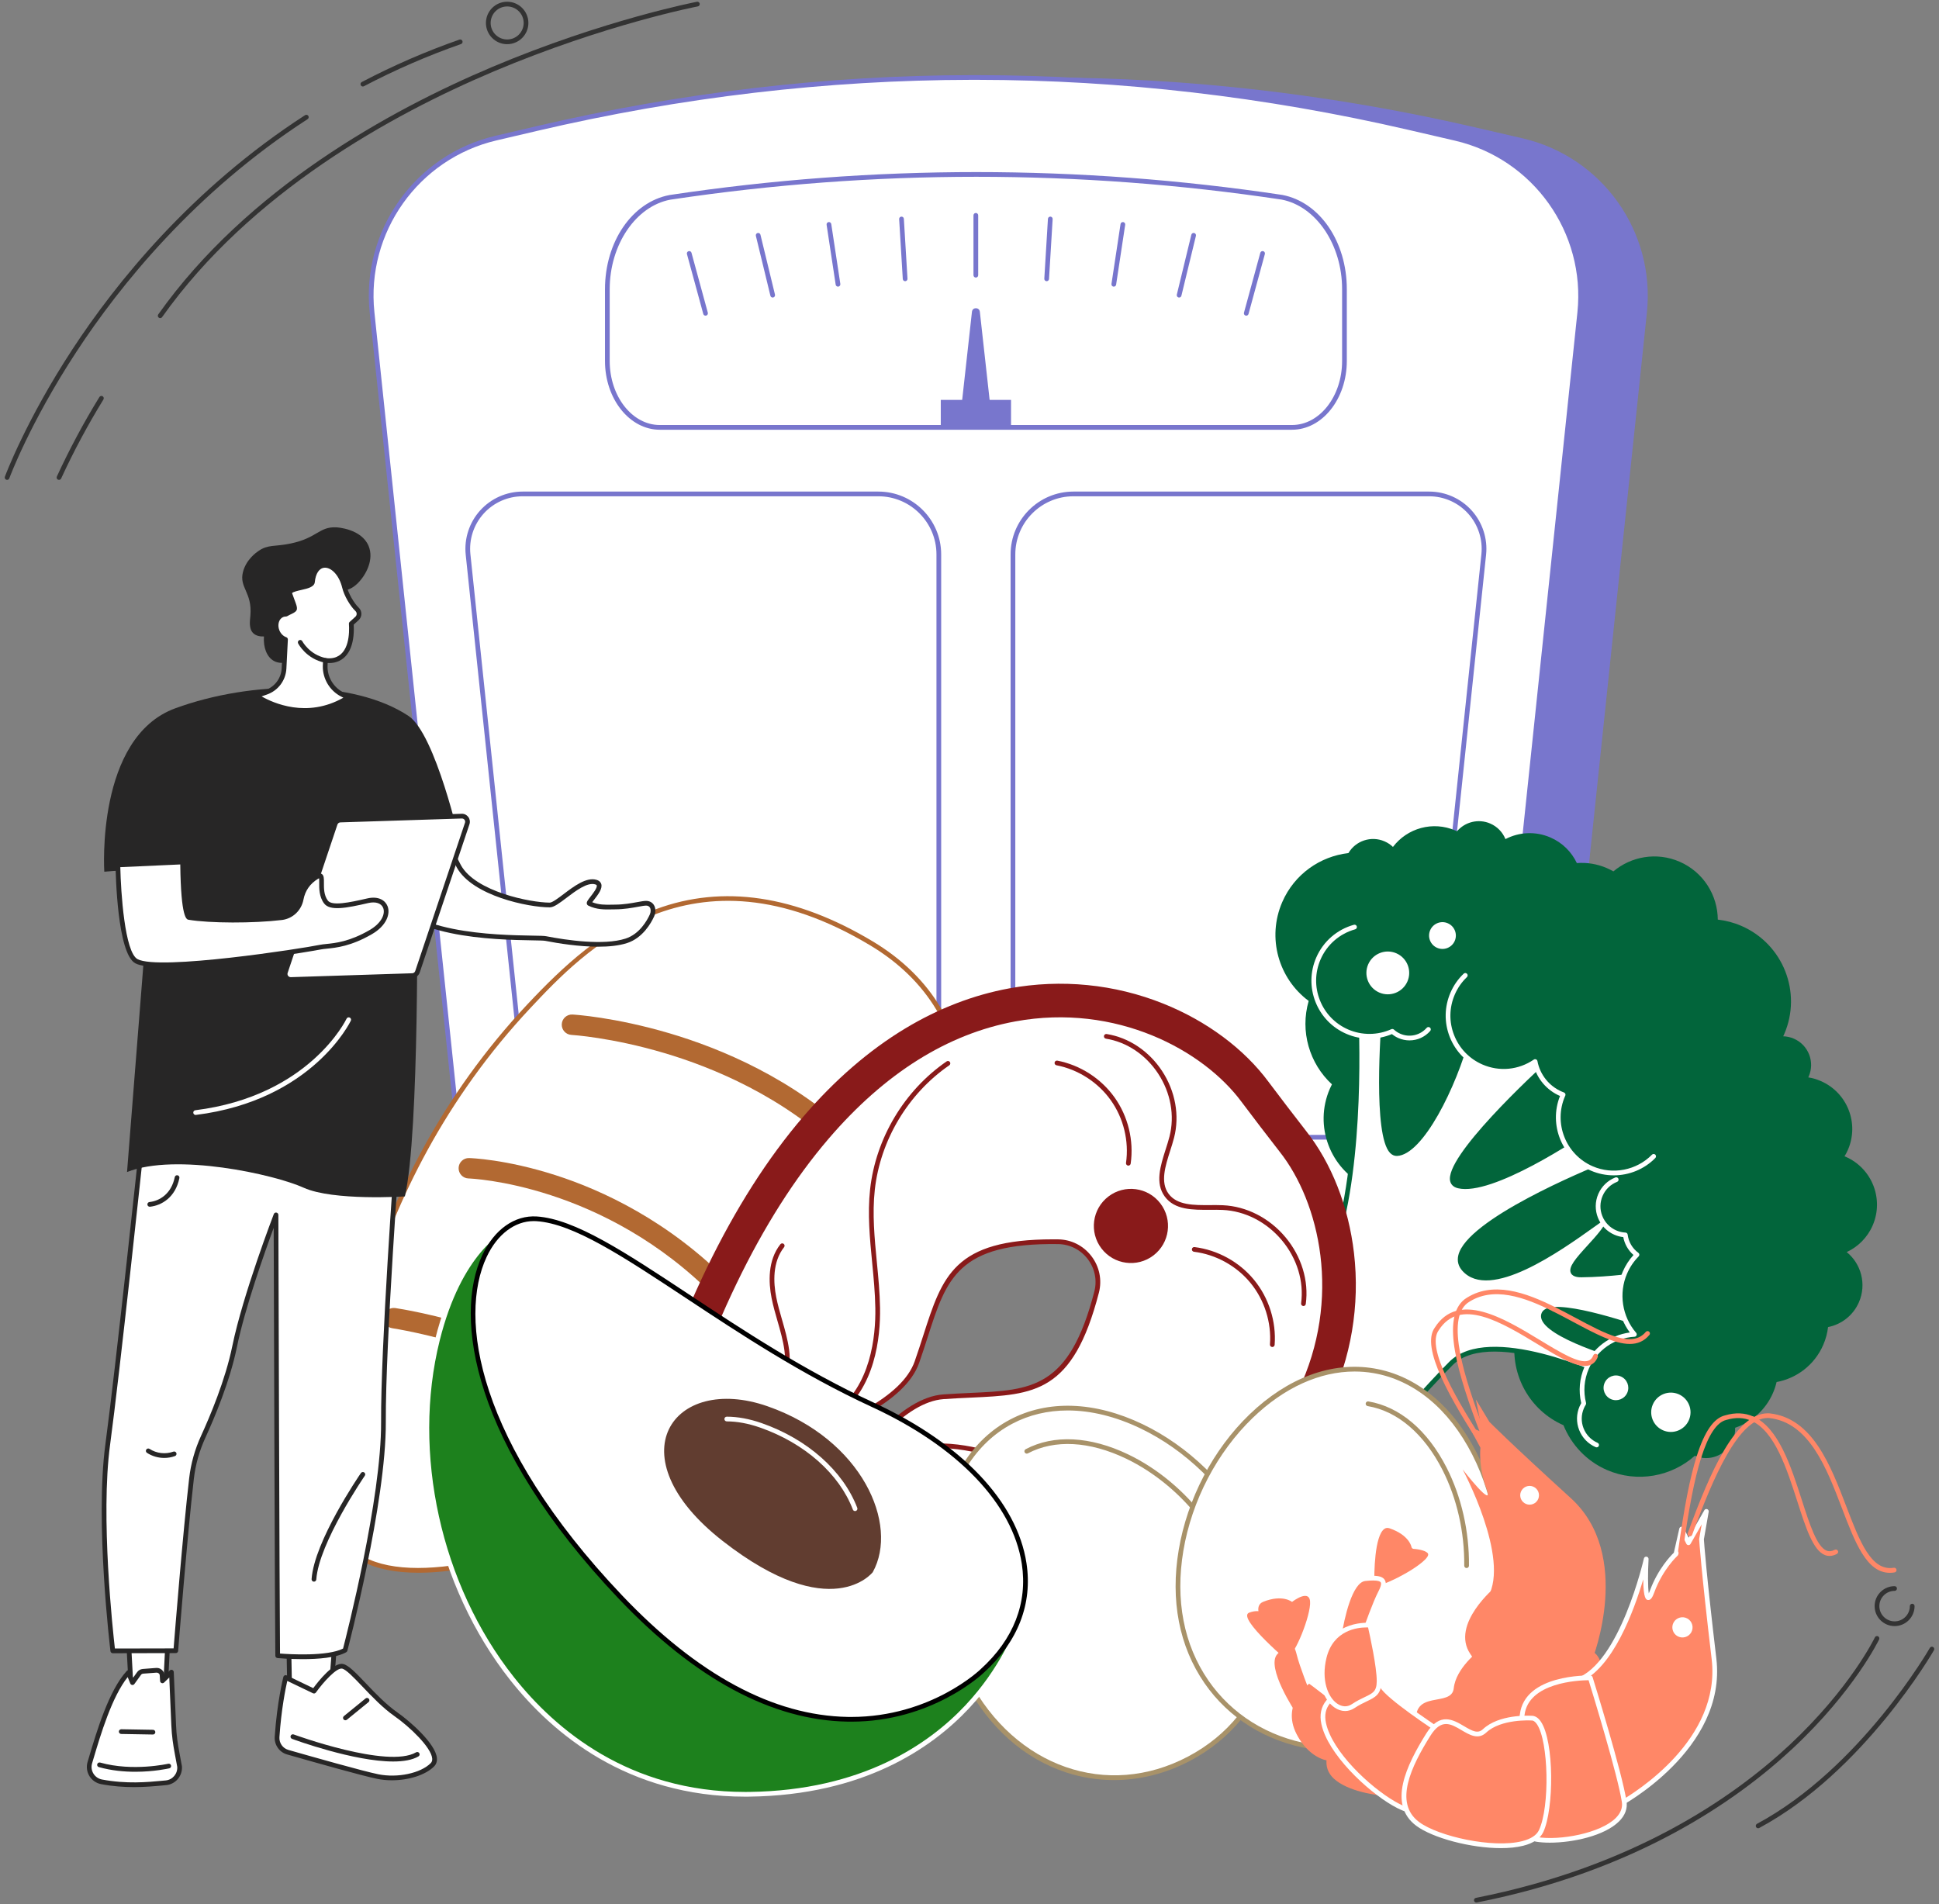 <svg width="336" height="330" viewBox="0 0 336 330" fill="none" xmlns="http://www.w3.org/2000/svg">
<rect x="0" y="0" width="336" height="330" fill="#808080" stroke="none"/>
<g clip-path="url(#clip0_4_27)">
<path d="M259.024 209.222H102.467C96.739 209.222 91.936 204.896 91.338 199.2L76.105 54.136C74.631 40.095 83.834 27.151 97.579 23.932L104.625 22.282C129.33 16.497 154.611 13.455 179.985 13.426C180.307 13.426 180.629 13.426 180.951 13.426C206.147 13.447 231.254 16.421 255.799 22.11L263.843 23.974C277.62 27.168 286.857 40.127 285.38 54.192L270.153 199.2C269.555 204.897 264.752 209.222 259.024 209.222Z" fill="#7876CD"/>
<path d="M247.391 209.222H90.833C85.106 209.222 80.302 204.896 79.704 199.2L64.472 54.136C62.997 40.095 72.2 27.151 85.946 23.932L92.991 22.282C117.697 16.497 142.978 13.455 168.352 13.426C168.674 13.426 168.996 13.426 169.318 13.426C194.514 13.447 219.621 16.421 244.166 22.11L252.21 23.974C265.987 27.168 275.223 40.127 273.746 54.192L258.52 199.2C257.922 204.897 253.119 209.222 247.391 209.222Z" fill="white"/>
<path d="M247.391 209.63H90.833C84.879 209.63 79.92 205.165 79.298 199.243L64.065 54.178C62.573 39.966 71.94 26.793 85.853 23.535L92.898 21.885C117.9 16.029 143.287 13.046 168.351 13.018L169.318 13.018C194.245 13.039 219.459 15.964 244.258 21.712L252.302 23.576C266.255 26.811 275.649 39.99 274.153 54.235L258.926 199.243C258.305 205.165 253.345 209.63 247.391 209.63ZM169.317 13.835L168.352 13.835C143.35 13.864 118.026 16.84 93.084 22.681L86.039 24.331C72.526 27.495 63.429 40.29 64.878 54.093L80.111 199.157C80.689 204.662 85.299 208.813 90.833 208.813H247.391C252.926 208.813 257.535 204.662 258.114 199.157L273.34 54.149C274.793 40.315 265.669 27.514 252.118 24.373L244.074 22.508C219.334 16.774 194.182 13.856 169.317 13.835Z" fill="#7876CD"/>
<path d="M223.885 74.062H114.333C109.313 74.062 105.244 68.912 105.244 62.56V50.121C105.244 42.151 109.854 35.38 116.083 34.202L116.205 34.184C151.398 28.904 186.961 28.904 222.154 34.185C228.375 35.373 232.975 42.139 232.975 50.1V62.56C232.975 68.912 228.905 74.062 223.885 74.062Z" fill="white"/>
<path d="M223.885 74.471H114.333C109.095 74.471 104.835 69.128 104.835 62.56V50.121C104.835 41.889 109.533 35.025 116.007 33.801L116.144 33.779C151.336 28.5 187.023 28.5 222.214 33.781C228.693 35.019 233.383 41.88 233.383 50.1V62.56C233.383 69.128 229.123 74.471 223.885 74.471ZM169.18 30.637C151.501 30.637 133.823 31.954 116.265 34.588L116.144 34.606C110.169 35.737 105.652 42.408 105.652 50.121V62.56C105.652 68.677 109.546 73.653 114.333 73.653H223.885C228.672 73.653 232.566 68.677 232.566 62.56V50.1C232.566 42.398 228.057 35.729 222.077 34.587C204.532 31.954 186.855 30.637 169.18 30.637Z" fill="#7876CD"/>
<path d="M166.705 69.538L168.426 54.023C168.516 53.207 169.702 53.207 169.793 54.023L171.514 69.538H166.705Z" fill="#7876CD"/>
<path d="M175.196 69.3H163.023V74.2H175.196V69.3Z" fill="#7876CD"/>
<path d="M169.098 48.101C168.872 48.101 168.689 47.918 168.689 47.692V37.317C168.689 37.091 168.872 36.908 169.098 36.908C169.324 36.908 169.507 37.091 169.507 37.317V47.692C169.507 47.918 169.324 48.101 169.098 48.101Z" fill="#7876CD"/>
<path d="M181.372 48.73C181.363 48.73 181.355 48.73 181.346 48.729C181.121 48.716 180.95 48.522 180.963 48.297L181.592 37.921C181.605 37.696 181.807 37.526 182.025 37.538C182.25 37.551 182.421 37.745 182.408 37.97L181.779 48.346C181.766 48.563 181.586 48.73 181.372 48.73Z" fill="#7876CD"/>
<path d="M193.005 49.673C192.985 49.673 192.964 49.672 192.943 49.669C192.72 49.635 192.567 49.427 192.601 49.204L194.173 38.828C194.206 38.604 194.416 38.451 194.637 38.485C194.861 38.518 195.014 38.727 194.98 38.95L193.408 49.326C193.378 49.529 193.204 49.673 193.005 49.673Z" fill="#7876CD"/>
<path d="M204.323 51.56C204.292 51.56 204.259 51.556 204.227 51.548C204.007 51.495 203.873 51.274 203.926 51.055L206.441 40.679C206.494 40.459 206.717 40.325 206.935 40.378C207.154 40.431 207.289 40.652 207.236 40.871L204.72 51.247C204.675 51.435 204.508 51.56 204.323 51.56Z" fill="#7876CD"/>
<path d="M215.957 54.704C215.921 54.704 215.885 54.7 215.849 54.69C215.631 54.63 215.503 54.406 215.562 54.188L218.392 43.812C218.452 43.594 218.679 43.465 218.894 43.525C219.112 43.585 219.24 43.809 219.181 44.027L216.351 54.403C216.301 54.585 216.136 54.704 215.957 54.704Z" fill="#7876CD"/>
<path d="M156.847 48.73C156.632 48.73 156.452 48.563 156.439 48.346L155.81 37.97C155.797 37.745 155.968 37.551 156.194 37.538C156.416 37.526 156.613 37.696 156.626 37.921L157.255 48.297C157.269 48.522 157.097 48.716 156.872 48.729C156.863 48.73 156.855 48.73 156.847 48.73Z" fill="#7876CD"/>
<path d="M145.213 49.673C145.015 49.673 144.84 49.529 144.81 49.326L143.238 38.95C143.204 38.727 143.357 38.518 143.581 38.485C143.802 38.451 144.012 38.604 144.046 38.828L145.618 49.204C145.652 49.427 145.498 49.635 145.275 49.669C145.254 49.672 145.234 49.673 145.213 49.673Z" fill="#7876CD"/>
<path d="M133.895 51.56C133.71 51.56 133.543 51.435 133.498 51.247L130.982 40.871C130.929 40.652 131.064 40.431 131.283 40.378C131.502 40.323 131.724 40.46 131.777 40.679L134.292 51.055C134.345 51.274 134.211 51.495 133.991 51.548C133.959 51.556 133.927 51.56 133.895 51.56Z" fill="#7876CD"/>
<path d="M122.261 54.704C122.082 54.704 121.917 54.585 121.867 54.403L119.038 44.027C118.978 43.809 119.107 43.585 119.325 43.525C119.541 43.465 119.767 43.594 119.827 43.812L122.656 54.188C122.716 54.406 122.587 54.63 122.369 54.69C122.333 54.7 122.297 54.704 122.261 54.704Z" fill="#7876CD"/>
<path d="M155.547 197.488H100.539C95.297 197.488 90.931 193.557 90.384 188.344L80.702 96.137C80.409 93.347 81.318 90.552 83.195 88.467C85.072 86.383 87.757 85.187 90.562 85.187H152.206C158.209 85.187 163.092 90.071 163.092 96.074V189.943C163.092 194.103 159.707 197.488 155.547 197.488ZM90.562 86.004C87.988 86.004 85.524 87.101 83.802 89.014C82.08 90.927 81.246 93.492 81.515 96.051L91.197 188.258C91.7 193.054 95.717 196.67 100.539 196.67H155.547C159.257 196.67 162.275 193.652 162.275 189.943V96.074C162.275 90.522 157.758 86.004 152.206 86.004H90.562Z" fill="#7876CD"/>
<path d="M237.679 197.488H182.666C178.506 197.488 175.121 194.103 175.121 189.943V96.074C175.121 90.071 180.004 85.187 186.007 85.187H247.656C250.462 85.187 253.147 86.383 255.024 88.467C256.901 90.552 257.809 93.347 257.516 96.137L247.834 188.344C247.287 193.557 242.921 197.488 237.679 197.488ZM186.008 86.004C180.455 86.004 175.938 90.521 175.938 96.074V189.943C175.938 193.653 178.956 196.671 182.666 196.671H237.679C242.502 196.671 246.518 193.054 247.022 188.258L256.703 96.052C256.972 93.492 256.138 90.927 254.417 89.014C252.694 87.101 250.23 86.004 247.656 86.004H186.008Z" fill="#7876CD"/>
<path d="M291.047 149.328C295.173 151.119 297.643 155.136 297.668 159.363C299.047 159.517 300.427 159.876 301.767 160.457C308.993 163.595 312.308 171.997 309.17 179.223C309.117 179.345 309.059 179.464 309.003 179.584C309.621 179.6 310.246 179.732 310.847 179.993C313.366 181.086 314.521 184.014 313.427 186.533C313.402 186.591 313.375 186.647 313.348 186.704C314.079 186.822 314.808 187.031 315.518 187.34C320.106 189.332 322.21 194.665 320.218 199.253C320.047 199.649 319.848 200.024 319.629 200.382C319.687 200.406 319.746 200.428 319.804 200.453C324.391 202.444 326.495 207.778 324.504 212.366C323.583 214.485 321.949 216.073 320.005 216.974C322.519 219.014 323.479 222.549 322.127 225.664C321.122 227.978 319.076 229.517 316.776 229.975C316.653 231.015 316.38 232.054 315.942 233.063C314.429 236.548 311.329 238.854 307.855 239.501C307.706 240.135 307.503 240.765 307.234 241.384C305.947 244.348 303.512 246.459 300.675 247.422C300.706 248.149 300.557 248.938 300.248 249.651C299.155 252.169 296.207 253.369 293.689 252.275C293.688 252.275 293.687 252.275 293.686 252.274C289.69 255.847 283.753 257.038 278.454 254.737C274.883 253.186 272.278 250.326 270.925 246.981C265.024 244.388 261.759 238.267 262.51 232.173C255.135 226.528 243.014 216.261 236.755 205.576C230.473 202.575 227.646 195.112 230.442 188.674C230.554 188.414 230.678 188.16 230.805 187.911C226.896 184.307 225.247 178.712 226.776 173.456C221.566 169.594 219.502 162.527 222.195 156.323C224.298 151.479 228.768 148.396 233.662 147.833C234.918 145.702 237.594 144.792 239.92 145.802C240.476 146.043 240.965 146.374 241.378 146.769C243.84 143.511 248.293 142.23 252.204 143.928C252.297 143.968 252.387 144.012 252.478 144.055C253.859 142.432 256.188 141.825 258.244 142.717C259.488 143.258 260.399 144.246 260.871 145.41C263.21 144.191 266.058 143.998 268.666 145.131C270.763 146.041 272.339 147.65 273.244 149.566C274.973 149.433 276.759 149.706 278.461 150.444C278.847 150.612 279.218 150.802 279.575 151.007C282.669 148.404 287.086 147.608 291.047 149.328Z" fill="#02653B"/>
<path d="M280.191 239.77C280.191 239.77 258.677 229.178 251.471 236.24C244.265 243.302 213.308 279.39 213.308 279.39L179.29 258.735C179.29 258.735 226.099 232.212 231.378 215.715C236.656 199.219 234.874 173.253 234.874 173.253L239.904 175.437C239.904 175.437 237.79 200.053 242.058 199.91C246.326 199.767 252.214 187.671 254.376 179.268C261.077 178.993 269.762 182.975 269.762 182.975C269.762 182.975 246.384 204.033 252.745 205.52C259.105 207.008 276.5 194.815 276.5 194.815L278.363 201.772C278.363 201.772 248.148 213.714 253.709 219.95C259.27 226.186 276.78 211.284 278.574 210.577C280.532 212.913 268.322 220.987 274.075 220.937C279.829 220.888 285.792 219.867 285.792 219.867L287.374 231.382C287.374 231.382 268.331 224.388 267.471 227.836C266.611 231.284 282.904 235.81 282.904 235.81L280.191 239.77Z" fill="white"/>
<path d="M213.308 279.799C213.235 279.799 213.162 279.78 213.096 279.74L179.078 259.084C178.954 259.009 178.879 258.874 178.881 258.729C178.884 258.584 178.962 258.451 179.089 258.379C179.555 258.115 225.819 231.746 230.989 215.591C236.182 199.359 234.484 173.54 234.466 173.28C234.456 173.138 234.521 173.001 234.638 172.919C234.755 172.836 234.906 172.82 235.036 172.878L240.067 175.062C240.228 175.132 240.327 175.297 240.312 175.472C239.818 181.222 239.06 196.697 241.453 199.217C241.704 199.482 241.913 199.503 242.044 199.501C245.79 199.375 251.637 188.274 253.98 179.166C254.025 178.992 254.179 178.867 254.359 178.86C261.086 178.583 269.574 182.439 269.933 182.603C270.058 182.66 270.146 182.777 270.166 182.913C270.187 183.049 270.138 183.186 270.036 183.278C262.397 190.159 251.314 201.493 252.091 204.513C252.142 204.711 252.275 204.99 252.837 205.122C258.961 206.554 276.093 194.601 276.265 194.48C276.375 194.403 276.514 194.385 276.64 194.431C276.765 194.476 276.86 194.58 276.895 194.709L278.757 201.666C278.811 201.866 278.706 202.075 278.512 202.152C278.277 202.245 254.972 211.522 253.501 217.717C253.326 218.453 253.494 219.095 254.014 219.678C258.267 224.447 270.535 215.698 275.774 211.961C277.3 210.873 278.05 210.343 278.423 210.196C278.587 210.132 278.774 210.179 278.887 210.314C280.014 211.659 277.933 213.937 275.73 216.348C274.446 217.753 272.688 219.678 272.948 220.259C273.008 220.393 273.353 220.525 274.071 220.528C279.727 220.48 285.664 219.475 285.723 219.465C285.834 219.445 285.944 219.472 286.033 219.538C286.123 219.603 286.182 219.702 286.196 219.812L287.778 231.326C287.798 231.468 287.742 231.61 287.63 231.7C287.518 231.79 287.367 231.815 287.233 231.765C282.802 230.138 270.744 226.209 268.204 227.558C267.953 227.691 267.892 227.837 267.867 227.935C267.34 230.047 276.406 233.581 283.012 235.416C283.14 235.451 283.242 235.546 283.287 235.67C283.332 235.794 283.315 235.932 283.24 236.041L280.527 240.001C280.413 240.169 280.193 240.227 280.01 240.137C279.797 240.033 258.674 229.753 251.757 236.532C244.646 243.5 213.927 279.296 213.618 279.657C213.539 279.75 213.424 279.799 213.308 279.799ZM180.095 258.746L213.224 278.861C216.055 275.565 244.374 242.623 251.185 235.948C258.115 229.156 277.237 237.906 280.052 239.249L282.245 236.048C278.544 234.99 266.214 231.187 267.074 227.737C267.171 227.35 267.422 227.047 267.822 226.835C270.881 225.216 283.568 229.581 286.877 230.767L285.444 220.337C283.984 220.567 278.93 221.304 274.079 221.346C273.699 221.354 272.543 221.359 272.201 220.592C271.747 219.573 273.017 218.106 275.127 215.797C276.56 214.229 278.465 212.143 278.38 211.147C277.918 211.437 277.128 212 276.249 212.627C270.372 216.819 258.144 225.538 253.404 220.222C252.703 219.436 252.468 218.53 252.706 217.528C254.19 211.275 274.842 202.748 277.874 201.527L276.255 195.481C273.345 197.475 258.592 207.309 252.652 205.918C251.734 205.703 251.41 205.146 251.299 204.717C250.214 200.499 265.626 186.185 269.019 183.097C267.021 182.25 260.193 179.542 254.695 179.667C252.413 188.29 246.588 200.167 242.072 200.318C241.638 200.336 241.214 200.153 240.861 199.78C237.892 196.653 239.258 178.351 239.473 175.695L235.321 173.892C235.551 178.077 236.538 200.931 231.767 215.84C226.765 231.473 185.832 255.449 180.095 258.746Z" fill="#02653B"/>
<path d="M286.822 208.454C287.403 208.483 287.989 208.614 288.554 208.859C290.752 209.813 291.909 212.165 291.44 214.421C292.622 214.482 293.812 214.751 294.962 215.25C300.116 217.488 302.481 223.481 300.243 228.636C298.626 232.361 295.048 234.627 291.243 234.755C293.456 237.46 294.118 241.277 292.63 244.704C290.683 249.188 285.736 251.441 281.159 250.137C279.839 250.909 278.182 251.063 276.672 250.407C274.156 249.315 273.002 246.39 274.095 243.875C274.195 243.643 274.311 243.424 274.441 243.216C273.938 241.224 274.064 239.056 274.945 237.026C276.441 233.582 279.705 231.455 283.213 231.243C280.737 228.377 279.967 224.238 281.576 220.532C282.091 219.344 282.808 218.307 283.666 217.438C282.528 216.616 281.81 215.359 281.646 214.006C281.065 213.977 280.479 213.846 279.914 213.6C277.399 212.508 276.245 209.583 277.337 207.067C278.429 204.552 281.354 203.398 283.87 204.49C285.547 205.218 286.618 206.761 286.822 208.454Z" fill="#02653B"/>
<path d="M276.672 250.816C276.618 250.816 276.562 250.805 276.509 250.782C275.193 250.21 274.177 249.16 273.65 247.825C273.123 246.489 273.148 245.029 273.72 243.712C273.803 243.519 273.899 243.33 274.004 243.149C273.507 241.034 273.702 238.863 274.57 236.862C275.982 233.611 278.947 231.383 282.422 230.909C280.183 227.895 279.694 223.84 281.201 220.368C281.663 219.305 282.288 218.335 283.062 217.481C282.142 216.684 281.514 215.589 281.291 214.386C280.761 214.327 280.244 214.189 279.752 213.975C277.033 212.795 275.782 209.623 276.962 206.904C277.534 205.587 278.584 204.572 279.92 204.045C280.131 203.963 280.367 204.066 280.45 204.275C280.533 204.485 280.43 204.723 280.22 204.806C279.087 205.252 278.197 206.113 277.712 207.23C277.227 208.346 277.207 209.585 277.653 210.717C278.1 211.849 278.961 212.74 280.077 213.225C280.582 213.445 281.117 213.57 281.667 213.597C281.866 213.607 282.029 213.758 282.053 213.956C282.205 215.218 282.88 216.366 283.905 217.106C284.002 217.176 284.064 217.284 284.073 217.403C284.083 217.522 284.041 217.64 283.957 217.724C283.108 218.585 282.433 219.584 281.951 220.694C280.465 224.115 281.082 228.151 283.522 230.975C283.624 231.093 283.65 231.258 283.59 231.401C283.529 231.545 283.393 231.641 283.238 231.65C279.745 231.862 276.711 233.984 275.32 237.188C274.502 239.074 274.335 241.124 274.838 243.116C274.865 243.224 274.847 243.338 274.788 243.433C274.668 243.625 274.561 243.828 274.47 244.038C273.985 245.154 273.964 246.392 274.411 247.524C274.858 248.657 275.719 249.547 276.836 250.032C277.043 250.122 277.138 250.363 277.047 250.57C276.981 250.724 276.83 250.816 276.672 250.816Z" fill="white"/>
<path d="M246.814 171.746C248.488 172.911 249.167 175.13 248.323 177.073C247.362 179.287 244.787 180.303 242.573 179.341C242.11 179.141 241.701 178.869 241.351 178.546C238.959 179.626 236.137 179.732 233.54 178.604C228.657 176.484 226.417 170.806 228.537 165.923C230.657 161.04 236.335 158.8 241.218 160.92C245.493 162.776 247.742 167.357 246.814 171.746Z" fill="#02653B"/>
<path d="M244.244 180.294C243.602 180.294 242.952 180.164 242.332 179.895C241.923 179.717 241.543 179.485 241.2 179.202C238.678 180.263 235.814 180.25 233.3 179.158C230.838 178.089 228.94 176.125 227.954 173.628C226.969 171.132 227.015 168.401 228.084 165.939C229.296 163.147 231.675 161.076 234.61 160.259C234.828 160.198 235.053 160.325 235.113 160.543C235.174 160.761 235.047 160.986 234.83 161.046C232.133 161.797 229.947 163.699 228.834 166.264C227.852 168.526 227.809 171.034 228.715 173.328C229.62 175.622 231.364 177.426 233.625 178.408C236.008 179.442 238.735 179.422 241.104 178.351C241.255 178.285 241.429 178.312 241.55 178.423C241.877 178.725 242.25 178.968 242.658 179.145C244.248 179.834 246.082 179.423 247.221 178.118C247.369 177.949 247.627 177.931 247.797 178.079C247.967 178.228 247.984 178.486 247.836 178.656C246.906 179.722 245.592 180.294 244.244 180.294Z" fill="white"/>
<path d="M269.846 175.522C271.773 174.595 274.076 174.478 276.191 175.396C279.565 176.861 281.344 180.472 280.624 183.937C281.473 184.054 282.321 184.285 283.145 184.643C288.029 186.764 290.269 192.441 288.149 197.325C286.028 202.208 280.351 204.448 275.467 202.328C270.584 200.208 268.344 194.53 270.464 189.647C270.478 189.613 270.495 189.581 270.51 189.547C270.378 189.498 270.246 189.446 270.115 189.389C267.707 188.344 266.112 186.205 265.657 183.806C263.013 185.614 259.527 186.066 256.372 184.696C251.488 182.576 249.248 176.898 251.368 172.015C253.489 167.131 259.166 164.891 264.05 167.011C267.573 168.541 269.72 171.923 269.846 175.522Z" fill="#02653B"/>
<path d="M279.639 203.68C278.293 203.68 276.938 203.412 275.662 202.858C270.675 200.693 268.329 194.943 270.327 189.926C270.321 189.924 270.315 189.921 270.31 189.919C268.049 188.937 266.377 186.982 265.746 184.619C262.96 186.296 259.572 186.531 256.567 185.226C254.105 184.157 252.206 182.193 251.221 179.697C250.236 177.2 250.282 174.469 251.351 172.007C251.891 170.763 252.659 169.662 253.634 168.734C253.797 168.578 254.055 168.583 254.211 168.748C254.367 168.911 254.361 169.17 254.197 169.325C253.302 170.178 252.597 171.189 252.101 172.332C251.119 174.594 251.076 177.103 251.981 179.396C252.886 181.69 254.63 183.494 256.892 184.476C259.82 185.747 263.143 185.428 265.784 183.623C265.898 183.545 266.043 183.53 266.171 183.583C266.299 183.636 266.391 183.749 266.416 183.884C266.863 186.24 268.44 188.216 270.636 189.169C270.761 189.223 270.885 189.272 271.01 189.319C271.115 189.358 271.2 189.439 271.244 189.543C271.288 189.647 271.287 189.764 271.242 189.867L271.195 189.966C269.169 194.633 271.319 200.081 275.988 202.108C279.473 203.62 283.602 202.815 286.261 200.101C286.419 199.94 286.678 199.937 286.839 200.095C287.001 200.253 287.003 200.512 286.845 200.673C284.923 202.634 282.297 203.68 279.639 203.68Z" fill="white"/>
<path d="M241.963 165.199C240.084 164.383 237.9 165.245 237.084 167.123C236.268 169.002 237.13 171.186 239.009 172.002C240.887 172.818 243.072 171.956 243.887 170.077C244.703 168.198 243.841 166.014 241.963 165.199Z" fill="white"/>
<path d="M250.882 159.996C249.707 159.485 248.34 160.024 247.829 161.2C247.319 162.376 247.858 163.743 249.034 164.253C250.209 164.764 251.576 164.224 252.087 163.049C252.597 161.873 252.058 160.506 250.882 159.996Z" fill="white"/>
<path d="M290.893 241.614C289.166 240.865 287.159 241.656 286.41 243.383C285.66 245.109 286.452 247.117 288.179 247.866C289.905 248.616 291.912 247.824 292.662 246.097C293.411 244.371 292.62 242.364 290.893 241.614Z" fill="white"/>
<path d="M280.871 238.537C279.786 238.065 278.524 238.563 278.053 239.648C277.581 240.734 278.079 241.995 279.165 242.467C280.25 242.938 281.511 242.44 281.983 241.355C282.454 240.269 281.956 239.008 280.871 238.537Z" fill="white"/>
<path d="M214.19 277.844C216.867 271.678 210.713 263.064 200.443 258.605C190.173 254.146 179.678 255.53 177 261.696C174.323 267.862 180.477 276.475 190.747 280.935C201.017 285.394 211.513 284.01 214.19 277.844Z" fill="white"/>
<path d="M202.489 283.932C198.801 283.932 194.66 283.078 190.565 281.299C180.106 276.758 173.843 267.887 176.606 261.524C179.368 255.161 190.126 253.679 200.585 258.221C211.045 262.762 217.307 271.633 214.545 277.996C212.864 281.867 208.222 283.932 202.489 283.932ZM188.606 256.386C183.226 256.386 178.906 258.279 177.355 261.85C174.773 267.799 180.844 276.188 190.891 280.55C200.937 284.911 211.212 283.62 213.795 277.67C216.378 271.721 210.306 263.332 200.26 258.97C196.243 257.227 192.189 256.386 188.606 256.386Z" fill="#02653B"/>
<path d="M181.315 271.479C181.188 271.479 181.064 271.42 180.983 271.31C179.046 268.634 178.49 265.985 179.417 263.852C180.406 261.574 182.936 260.149 186.541 259.84C190.055 259.537 194.2 260.331 198.213 262.074C201.068 263.313 203.66 264.957 205.706 266.825C205.873 266.977 205.885 267.236 205.732 267.402C205.579 267.57 205.32 267.581 205.155 267.429C203.174 265.62 200.661 264.028 197.887 262.824C193.997 261.135 189.995 260.365 186.61 260.655C183.319 260.937 181.03 262.188 180.166 264.177C179.359 266.035 179.885 268.398 181.645 270.831C181.778 271.014 181.737 271.269 181.554 271.402C181.482 271.454 181.398 271.479 181.315 271.479Z" fill="#02653B"/>
<path d="M208.214 278.902C208.106 278.902 207.997 278.86 207.917 278.775C207.762 278.611 207.769 278.352 207.933 278.197C208.397 277.757 208.756 277.251 208.998 276.694C209.399 275.769 209.475 274.725 209.223 273.591C209.174 273.371 209.313 273.152 209.534 273.103C209.756 273.056 209.972 273.194 210.022 273.414C210.311 274.72 210.219 275.933 209.747 277.02C209.462 277.678 209.04 278.274 208.495 278.79C208.416 278.865 208.315 278.902 208.214 278.902Z" fill="#02653B"/>
<path d="M91.716 174.295C102.035 163.312 120.605 145.24 151.018 163.484C181.43 181.728 164.88 225.051 131.158 248.478C97.435 271.905 57.088 281.793 57.512 260.132C57.893 240.669 63.696 204.123 91.716 174.295Z" fill="white"/>
<path d="M72.514 272.549C68.533 272.549 65.219 271.884 62.719 270.545C58.898 268.499 57.008 264.993 57.104 260.124C57.401 244.9 61.342 206.033 91.419 174.015C97.566 167.472 104.518 160.948 113.69 157.546C125.261 153.255 137.892 155.134 151.228 163.134C161.412 169.243 167 178.579 167.386 190.132C168.044 209.818 153.579 233.4 131.391 248.814C118.595 257.704 104.566 264.852 91.889 268.943C84.46 271.34 77.881 272.549 72.514 272.549ZM91.716 174.295L92.014 174.575C62.132 206.385 58.217 245.01 57.921 260.14C57.832 264.677 59.576 267.935 63.105 269.825C65.5 271.107 68.674 271.718 72.433 271.718C86.866 271.719 109.95 262.714 130.925 248.142C152.894 232.881 167.218 209.579 166.569 190.159C166.192 178.897 160.742 169.794 150.807 163.834C119.657 145.148 100.987 165.024 92.014 174.575L91.716 174.295Z" fill="#B26932"/>
<path d="M104.636 246.877C104.211 246.823 103.805 246.616 103.508 246.263C93.206 234.027 68.231 230.213 67.979 230.175C67.014 230.033 66.346 229.134 66.489 228.169C66.63 227.215 67.508 226.552 68.46 226.674C68.472 226.675 68.483 226.676 68.495 226.678C69.573 226.837 95.044 230.721 106.212 243.986C106.841 244.733 106.745 245.847 105.998 246.476C105.605 246.807 105.109 246.938 104.636 246.877Z" fill="#B26932"/>
<path d="M125.076 225.431C124.694 225.382 124.325 225.209 124.036 224.912C104.672 205.054 81.424 204.225 81.192 204.219C80.214 204.194 79.446 203.382 79.471 202.406C79.496 201.43 80.308 200.659 81.284 200.685C81.539 200.692 87.63 200.879 96.276 203.656C104.227 206.209 115.935 211.541 126.566 222.444C127.247 223.142 127.234 224.262 126.535 224.943C126.133 225.335 125.593 225.497 125.076 225.431Z" fill="#B26932"/>
<path d="M146.676 200.134C146.312 200.088 145.959 199.927 145.674 199.653C135.664 189.991 123.537 184.986 115.126 182.489C105.956 179.766 99.078 179.345 99.009 179.341C98.039 179.287 97.29 178.45 97.346 177.476C97.401 176.502 98.235 175.757 99.209 175.812C99.502 175.828 106.489 176.248 116.033 179.07C124.851 181.678 137.577 186.924 148.129 197.109C148.831 197.787 148.851 198.906 148.173 199.608C147.77 200.026 147.211 200.202 146.676 200.134Z" fill="#B26932"/>
<path d="M217.494 189.234C218.578 190.702 222.888 196.339 224.021 197.77C241.385 219.707 238.581 281.044 132.196 281.879C132.196 281.879 148.986 243.096 163.481 242.053C177.231 241.063 185.004 243.344 190.028 223.915C190.564 221.841 190.106 219.634 188.804 217.932C187.503 216.23 185.494 215.209 183.352 215.183C163.285 214.938 163.449 223.037 158.889 236.047C154.082 249.761 112.254 255.797 112.254 255.797C140.949 153.351 200.876 166.726 217.494 189.234Z" fill="white"/>
<path d="M132.196 282.288C132.059 282.288 131.931 282.219 131.855 282.104C131.779 281.989 131.766 281.843 131.821 281.716C132.51 280.124 148.877 242.694 163.452 241.645C165.116 241.525 166.676 241.454 168.185 241.385C178.852 240.898 185.29 240.604 189.632 223.812C190.139 221.853 189.718 219.801 188.48 218.18C187.241 216.56 185.37 215.616 183.347 215.592C165.994 215.365 164.032 221.517 160.766 231.682C160.304 233.12 159.826 234.607 159.274 236.182C154.442 249.972 114.03 255.953 112.312 256.201C112.174 256.223 112.037 256.17 111.946 256.066C111.855 255.962 111.823 255.819 111.86 255.686C119.164 229.613 128.998 209.243 141.091 195.143C151.302 183.236 162.827 176.035 175.344 173.739C194.234 170.273 210.606 179.216 217.823 188.991C218.901 190.451 223.226 196.108 224.341 197.516C231.883 207.043 236.22 225.187 227.923 242.508C222.426 253.986 212.455 263.219 198.288 269.952C181.511 277.925 159.276 282.076 132.199 282.288C132.198 282.288 132.197 282.288 132.196 282.288ZM182.471 214.769C182.762 214.769 183.057 214.771 183.357 214.774C185.633 214.802 187.737 215.863 189.129 217.684C190.522 219.505 190.993 221.814 190.423 224.017C185.93 241.393 179.265 241.697 168.222 242.202C166.719 242.27 165.164 242.341 163.51 242.46C150.381 243.405 134.989 276.648 132.827 281.465C159.496 281.194 181.4 277.073 197.937 269.213C211.93 262.563 221.771 253.459 227.186 242.155C235.331 225.15 231.089 207.358 223.7 198.023C222.582 196.611 218.246 190.94 217.165 189.477C210.094 179.899 194.038 171.141 175.491 174.543C163.163 176.805 151.797 183.915 141.711 195.675C129.791 209.574 120.072 229.631 112.819 255.296C118.034 254.472 154.15 248.332 158.503 235.912C159.051 234.347 159.527 232.865 159.988 231.432C163.313 221.084 165.343 214.769 182.471 214.769Z" fill="#891A1A"/>
<path d="M109.942 257.567C110.312 258.05 110.837 258.423 111.468 258.6C113.017 259.033 114.623 258.13 115.057 256.582C122.229 230.978 131.835 211.034 143.611 197.304C153.314 185.99 164.192 179.16 175.942 177.004C193.433 173.796 208.531 181.998 215.152 190.963C216.266 192.471 220.574 198.106 221.738 199.576C228.658 208.319 232.611 225.037 224.929 241.074C219.769 251.848 210.326 260.555 196.863 266.953C180.527 274.717 158.762 278.76 132.173 278.968C130.565 278.981 129.272 280.294 129.285 281.902C129.298 283.51 130.611 284.803 132.219 284.79C159.663 284.575 182.253 280.343 199.362 272.212C206.947 268.607 213.473 264.214 218.759 259.155C223.618 254.504 227.46 249.267 230.18 243.589C234.139 235.323 235.677 226.177 234.626 217.141C233.689 209.081 230.734 201.561 226.303 195.963C225.191 194.558 220.9 188.946 219.836 187.505C215.594 181.76 209.113 176.938 201.581 173.921C193.136 170.538 183.907 169.624 174.892 171.278C168.7 172.414 162.639 174.749 156.876 178.219C150.608 181.994 144.658 187.14 139.191 193.514C126.859 207.893 116.853 228.584 109.45 255.012C109.194 255.928 109.405 256.865 109.942 257.567Z" fill="#891A1A"/>
<path d="M192.07 207.346C189.251 209.502 188.713 213.535 190.869 216.354C193.024 219.173 197.057 219.711 199.877 217.556C202.696 215.4 203.234 211.367 201.078 208.548C198.923 205.728 194.89 205.19 192.07 207.346Z" fill="#891A1A"/>
<path d="M195.525 258.879C193.961 258.879 192.398 258.76 190.849 258.517C186.648 257.857 182.615 256.331 178.714 254.854C176.273 253.929 173.75 252.974 171.216 252.244C166.595 250.913 157.946 249.418 151.938 254.377C151.764 254.52 151.507 254.496 151.363 254.322C151.219 254.147 151.244 253.89 151.418 253.746C157.714 248.549 166.666 250.082 171.443 251.459C174.008 252.198 176.547 253.159 179.004 254.089C182.865 255.551 186.858 257.063 190.976 257.709C199.532 259.052 208.584 256.511 215.191 250.91C215.363 250.764 215.622 250.786 215.767 250.958C215.913 251.13 215.892 251.388 215.719 251.534C210.13 256.272 202.835 258.879 195.525 258.879Z" fill="#891A1A"/>
<path d="M174.311 271.67C172.051 271.67 169.859 270.876 168.197 270.054C166.967 269.445 165.779 268.724 164.631 268.027C163.148 267.126 161.615 266.195 160.004 265.52C154.185 263.082 148.491 264.58 143.081 269.972C142.921 270.131 142.662 270.131 142.503 269.972C142.343 269.812 142.344 269.553 142.504 269.394C148.092 263.824 154.252 262.224 160.32 264.767C161.987 265.465 163.547 266.412 165.055 267.328C166.188 268.016 167.36 268.728 168.559 269.321C170.872 270.465 174.26 271.559 177.268 270.274C177.473 270.185 177.715 270.281 177.804 270.489C177.893 270.697 177.796 270.937 177.588 271.026C176.515 271.484 175.405 271.67 174.311 271.67Z" fill="white"/>
<path d="M220.471 233.429C220.461 233.429 220.451 233.428 220.44 233.428C220.215 233.411 220.046 233.215 220.063 232.99C220.345 229.172 219.115 225.284 216.689 222.323C214.262 219.363 210.691 217.394 206.892 216.922C206.668 216.894 206.509 216.69 206.537 216.466C206.564 216.242 206.767 216.079 206.992 216.111C210.998 216.608 214.763 218.684 217.321 221.805C219.879 224.926 221.176 229.025 220.878 233.05C220.863 233.265 220.683 233.429 220.471 233.429Z" fill="#891A1A"/>
<path d="M144.807 245.483C144.679 245.483 144.553 245.423 144.473 245.31C144.343 245.126 144.387 244.871 144.571 244.741C150.93 240.244 151.756 231.505 151.682 226.696C151.642 224.06 151.382 221.374 151.13 218.777C150.728 214.625 150.311 210.332 150.776 206.105C151.749 197.263 156.705 188.975 164.035 183.935C164.221 183.808 164.476 183.855 164.604 184.041C164.732 184.227 164.684 184.481 164.498 184.609C157.362 189.516 152.536 197.585 151.589 206.195C151.133 210.338 151.545 214.588 151.943 218.698C152.197 221.312 152.459 224.015 152.5 226.683C152.576 231.653 151.709 240.695 145.043 245.408C144.972 245.459 144.889 245.483 144.807 245.483Z" fill="#891A1A"/>
<path d="M125.764 250.953C125.622 250.953 125.485 250.879 125.409 250.748C125.297 250.552 125.364 250.302 125.56 250.19C131.179 246.959 136.855 241.018 135.932 234.035C135.702 232.303 135.206 230.58 134.726 228.913C134.354 227.622 133.969 226.288 133.704 224.941C133.174 222.241 133.007 218.432 135.229 215.622C135.368 215.446 135.625 215.415 135.803 215.555C135.98 215.695 136.01 215.952 135.87 216.129C133.842 218.695 134.009 222.251 134.507 224.783C134.764 226.095 135.144 227.413 135.511 228.687C136 230.382 136.505 232.136 136.742 233.928C137.718 241.311 131.816 247.535 125.967 250.898C125.903 250.935 125.833 250.953 125.764 250.953Z" fill="#891A1A"/>
<path d="M195.527 201.994C195.508 201.994 195.489 201.993 195.469 201.99C195.246 201.958 195.09 201.751 195.122 201.528C195.662 197.738 194.699 193.776 192.478 190.658C190.257 187.54 186.827 185.334 183.069 184.605C182.847 184.562 182.702 184.347 182.746 184.126C182.789 183.904 183.005 183.76 183.225 183.803C187.187 184.571 190.802 186.896 193.143 190.184C195.485 193.471 196.501 197.648 195.931 201.643C195.902 201.847 195.728 201.994 195.527 201.994Z" fill="#891A1A"/>
<path d="M225.868 226.326C225.85 226.326 225.831 226.325 225.813 226.322C225.589 226.292 225.432 226.086 225.462 225.862C225.976 222.066 224.761 218.083 222.13 214.936C219.478 211.763 215.735 209.845 211.86 209.675C211.168 209.644 210.457 209.649 209.705 209.653C206.682 209.674 203.558 209.693 201.843 207.362C200.126 205.027 201.078 202.044 201.999 199.158C202.243 198.394 202.473 197.672 202.656 196.96C203.586 193.35 202.871 189.376 200.694 186.057C198.545 182.78 195.245 180.571 191.64 179.997C191.417 179.962 191.265 179.753 191.3 179.529C191.336 179.307 191.544 179.155 191.768 179.19C195.6 179.8 199.103 182.14 201.378 185.609C203.681 189.12 204.435 193.332 203.448 197.163C203.259 197.899 203.014 198.665 202.778 199.407C201.919 202.097 201.031 204.879 202.502 206.878C203.97 208.873 206.882 208.856 209.7 208.836C210.43 208.832 211.184 208.827 211.896 208.858C216 209.039 219.959 211.063 222.757 214.411C225.535 217.735 226.817 221.949 226.273 225.972C226.245 226.177 226.07 226.326 225.868 226.326Z" fill="#891A1A"/>
<path d="M167.606 291.357C176.126 307.481 192.516 311.917 206.063 304.76C219.609 297.602 225.182 281.562 216.663 265.438C208.144 249.314 188.759 239.211 175.212 246.368C161.666 253.526 159.087 275.233 167.606 291.357Z" fill="white"/>
<path d="M193.031 308.478C190.258 308.478 187.496 308.047 184.823 307.177C177.461 304.783 171.382 299.378 167.245 291.547C163.054 283.615 161.408 274.098 162.731 265.438C164.116 256.363 168.481 249.462 175.021 246.007C181.561 242.551 189.722 242.834 198 246.804C205.899 250.592 212.833 257.314 217.024 265.247C221.161 273.078 222.201 281.145 220.03 288.576C217.966 295.642 213.073 301.518 206.253 305.121C202.039 307.348 197.52 308.478 193.031 308.478ZM185.014 244.425C181.566 244.425 178.315 245.191 175.403 246.73C169.098 250.061 164.884 256.749 163.539 265.561C162.242 274.052 163.857 283.385 167.968 291.166C175.928 306.232 191.869 311.796 205.872 304.398C219.875 297 224.261 280.695 216.302 265.629C212.19 257.848 205.39 251.255 197.646 247.541C193.32 245.467 189.033 244.425 185.014 244.425Z" fill="#A89269"/>
<path d="M208.536 263.83C208.412 263.83 208.289 263.773 208.209 263.666C204.739 259.021 200.097 255.152 195.137 252.774C188.798 249.735 182.753 249.41 178.114 251.861C177.915 251.967 177.667 251.89 177.562 251.69C177.456 251.49 177.533 251.244 177.732 251.138C182.605 248.564 188.911 248.883 195.491 252.037C200.567 254.471 205.317 258.428 208.863 263.176C208.999 263.357 208.962 263.613 208.781 263.748C208.707 263.804 208.621 263.83 208.536 263.83Z" fill="#A89269"/>
<path d="M204.657 268.662C201.632 286.646 211.96 300.125 227.069 302.665C242.178 305.206 256.346 295.847 259.371 277.863C262.395 259.879 253.13 240.081 238.021 237.54C222.912 234.999 207.681 250.678 204.657 268.662Z" fill="white"/>
<path d="M231.926 303.484C230.301 303.484 228.655 303.347 227.001 303.069C219.396 301.79 212.906 297.747 208.726 291.687C204.332 285.313 202.785 277.328 204.254 268.595C205.742 259.747 210.214 251.187 216.524 245.11C223.136 238.741 230.795 235.909 238.089 237.137C245.384 238.364 251.695 243.544 255.861 251.725C259.835 259.532 261.262 269.084 259.774 277.931C258.305 286.665 254.232 293.705 247.994 298.291C243.352 301.703 237.777 303.484 231.926 303.484ZM234.732 237.675C228.696 237.675 222.538 240.453 217.091 245.699C210.905 251.657 206.519 260.051 205.06 268.73C203.627 277.25 205.128 285.028 209.4 291.223C213.452 297.1 219.751 301.02 227.137 302.262C234.523 303.504 241.757 301.86 247.509 297.632C253.572 293.175 257.535 286.315 258.968 277.795C260.427 269.117 259.029 259.75 255.132 252.096C251.086 244.152 244.986 239.125 237.954 237.943C236.887 237.763 235.811 237.675 234.732 237.675Z" fill="#A89269"/>
<path d="M254.14 271.734C254.138 271.734 254.137 271.734 254.135 271.734C253.909 271.732 253.728 271.547 253.731 271.321C253.795 265.523 252.456 259.63 249.96 254.729C246.77 248.465 242.164 244.536 236.991 243.666C236.768 243.628 236.619 243.418 236.656 243.195C236.693 242.972 236.901 242.824 237.127 242.859C242.562 243.773 247.378 247.857 250.689 254.358C253.243 259.375 254.614 265.402 254.548 271.33C254.546 271.554 254.363 271.734 254.14 271.734Z" fill="#A89269"/>
<path d="M176.729 281.066C176.729 281.066 167.919 310.457 129.844 310.937C88.562 311.458 67.425 265.758 75.799 232.194C80.04 215.191 88.503 212.322 88.503 212.322L176.729 281.066Z" fill="#1D811D"/>
<path d="M129.125 311.351C108.712 311.351 95.736 300.403 88.418 291.155C75.601 274.959 70.492 251.777 75.402 232.095C79.649 215.071 88.018 212.055 88.372 211.935C88.503 211.891 88.646 211.915 88.754 211.999L176.98 280.743C177.113 280.847 177.169 281.021 177.121 281.183C177.098 281.257 174.81 288.709 167.862 296.102C161.456 302.918 149.661 311.097 129.849 311.346C129.607 311.349 129.364 311.351 129.125 311.351ZM88.439 212.79C87.162 213.358 79.966 217.179 76.196 232.293C71.344 251.738 76.394 274.644 89.059 290.648C96.265 299.753 109.042 310.533 129.126 310.533C129.364 310.533 129.599 310.532 129.839 310.529C149.364 310.283 160.969 302.243 167.267 295.542C173.352 289.066 175.784 282.581 176.251 281.211L88.439 212.79Z" fill="white"/>
<path d="M170.228 289.544C170.228 289.544 144.059 315.24 107.505 276.756C70.951 238.273 80.956 210.423 92.994 211.215C105.031 212.008 124.893 231.273 151.238 243.44C177.582 255.607 184.936 276.205 170.228 289.544Z" fill="white"/>
<path d="M147.501 298.354C147.294 298.354 147.087 298.352 146.877 298.349C133.77 298.12 120.424 290.95 107.208 277.038C81.735 250.22 78.562 228.193 83.585 217.479C85.662 213.05 89.188 210.558 93.02 210.807C99.615 211.242 108.293 216.98 119.282 224.244C128.659 230.444 139.287 237.471 151.409 243.069C166.593 250.082 176.238 260.217 177.871 270.877C178.952 277.933 176.405 284.491 170.508 289.842C170.217 290.122 161.503 298.354 147.501 298.354ZM92.495 211.608C89.194 211.608 86.167 213.899 84.326 217.826C79.412 228.307 82.611 249.956 107.801 276.475C120.86 290.223 134.012 297.307 146.892 297.531C147.096 297.535 147.301 297.536 147.503 297.536C161.343 297.537 169.857 289.336 169.942 289.252C169.946 289.248 169.95 289.245 169.954 289.241C175.642 284.082 178.1 277.775 177.063 271.001C175.472 260.617 165.997 250.707 151.066 243.812C138.888 238.187 128.232 231.142 118.831 224.926C107.944 217.728 99.345 212.043 92.967 211.623C92.809 211.613 92.652 211.608 92.495 211.608Z" fill="black"/>
<path d="M151.238 272.447C151.238 272.447 144.072 281.751 125.231 267.042C106.391 252.334 116.602 237.966 133.006 243.699C149.41 249.432 155.811 264.194 151.238 272.447Z" fill="#613D30"/>
<path d="M148.17 261.861C148.005 261.861 147.85 261.76 147.788 261.598C145.421 255.392 139.413 250.081 131.716 247.391C129.68 246.679 127.736 246.319 125.938 246.319C125.712 246.319 125.529 246.136 125.529 245.91C125.529 245.684 125.712 245.502 125.938 245.502C127.828 245.502 129.863 245.878 131.985 246.619C139.908 249.388 146.101 254.879 148.552 261.306C148.632 261.517 148.526 261.753 148.315 261.834C148.267 261.852 148.218 261.861 148.17 261.861Z" fill="white"/>
<path d="M223.968 288.549C223.968 288.549 214.146 280.348 216.465 279.463C218.784 278.579 219.965 280.193 219.965 280.193L223.968 288.549Z" fill="#FF8767"/>
<path d="M223.082 286.9C223.082 286.9 215.556 278.926 218.899 277.582C222.242 276.237 223.892 277.602 223.892 277.602C223.892 277.602 227.219 275.001 227.019 277.999C226.818 280.996 223.875 287.783 223.082 286.9Z" fill="#FF8767"/>
<path d="M234.587 297.822C234.587 297.822 226.368 304.677 231.588 308.605C236.808 312.533 250.511 311.818 251.956 309.441C253.4 307.065 247.854 297.106 247.854 297.106C247.854 297.106 235.992 298.762 234.587 297.822Z" fill="#FF8767"/>
<path d="M257.837 276.752L275.978 287.435C275.978 287.435 283.042 269.489 272.203 259.622C261.364 249.755 258.087 246.4 258.087 246.4L255.747 242.51L256.878 248.207L254.601 247.265L256.538 250.887C256.538 250.887 256.131 254.102 257.599 257.991C259.067 261.88 253.45 254.634 253.45 254.634C253.45 254.634 261.734 270.058 257.837 276.752Z" fill="#FF8767"/>
<path d="M259.18 274.962C259.18 274.962 251.28 281.449 254.789 286.631C258.299 291.812 265.568 302.779 269.643 300.273C273.717 297.767 279.976 289.528 276.33 286.435C272.685 283.342 259.18 274.962 259.18 274.962Z" fill="#FF8767"/>
<path d="M256.248 286.08C256.248 286.08 252.273 289.089 251.916 292.556C251.558 296.023 244.478 292.595 245.473 298.928C246.468 305.262 248.318 311.295 253.595 310.901C258.872 310.507 270.643 303.34 269.344 298.765C268.044 294.19 258.517 283.859 256.248 286.08Z" fill="#FF8767"/>
<path d="M224.528 296.761C224.528 296.761 219.269 288.883 221.349 286.641C223.43 284.4 224.189 284.617 224.689 286.695C225.188 288.773 226.946 293.146 226.946 293.146L224.528 296.761Z" fill="#FF8767"/>
<path d="M226.857 291.779C226.857 291.779 221.96 295.189 224.666 300.486C227.371 305.784 232.529 306.328 233.338 303.381C234.147 300.434 235.6 299.662 233.872 297.635C232.144 295.607 226.857 291.779 226.857 291.779Z" fill="#FF8767"/>
<path d="M266.409 260.028C265.91 260.775 264.9 260.975 264.153 260.475C263.406 259.976 263.206 258.966 263.705 258.219C264.205 257.473 265.215 257.272 265.962 257.772C266.708 258.271 266.909 259.281 266.409 260.028Z" fill="white"/>
<path d="M282.41 232.9C279.742 232.9 276.348 231.083 272.615 229.085C271.481 228.478 270.309 227.851 269.13 227.262C268.928 227.161 268.846 226.915 268.947 226.713C269.048 226.511 269.294 226.43 269.496 226.53C270.684 227.124 271.862 227.754 273.001 228.364C278.282 231.191 282.843 233.631 285.185 230.816C285.329 230.643 285.586 230.619 285.761 230.764C285.935 230.908 285.958 231.165 285.814 231.339C284.892 232.447 283.741 232.9 282.41 232.9Z" fill="#FF8767"/>
<path d="M256.878 248.616C256.713 248.616 256.558 248.516 256.496 248.353C252.626 238.207 249.623 228.373 253.808 225.143C258.562 221.834 264.405 223.988 269.496 226.53C269.697 226.631 269.779 226.877 269.678 227.079C269.577 227.281 269.332 227.362 269.13 227.262C264.255 224.826 258.679 222.75 254.291 225.802C250.535 228.702 253.683 238.682 257.26 248.061C257.34 248.273 257.234 248.508 257.023 248.589C256.975 248.607 256.926 248.616 256.878 248.616Z" fill="#FF8767"/>
<path d="M257.525 251.685C257.392 251.685 257.261 251.62 257.182 251.5C251.268 242.407 246.138 233.519 248.626 230.073C252.716 223.653 260.603 228.438 266.94 232.283C270.385 234.374 273.639 236.347 275.22 235.809C275.621 235.672 275.909 235.364 276.101 234.867C276.183 234.656 276.419 234.552 276.63 234.633C276.84 234.714 276.945 234.951 276.864 235.162C276.583 235.888 276.119 236.366 275.484 236.583C273.539 237.244 270.285 235.269 266.516 232.983C260.17 229.132 252.977 224.767 249.302 230.532C247.084 233.607 252.388 242.63 257.868 251.054C257.991 251.244 257.937 251.497 257.748 251.62C257.679 251.664 257.602 251.685 257.525 251.685Z" fill="#FF8767"/>
<path d="M237.767 275.003C237.767 275.003 237.267 263.2 240.938 264.465C244.609 265.729 244.989 268.005 244.989 268.005C244.989 268.005 249.533 268.235 247.254 270.534C244.976 272.834 237.79 276.281 237.767 275.003Z" fill="#FF8767"/>
<path d="M238.172 275.676C238.017 275.676 237.886 275.657 237.783 275.616C237.524 275.512 237.366 275.288 237.358 275.016C237.319 274.083 237.052 266.046 239.375 264.313C239.866 263.946 240.453 263.866 241.071 264.079C244.147 265.138 245.054 266.897 245.304 267.618C246.081 267.689 247.834 267.961 248.225 268.971C248.44 269.526 248.211 270.149 247.544 270.822C245.677 272.707 240.086 275.676 238.172 275.676ZM238.171 274.877C239.249 275.02 244.889 272.34 246.964 270.246C247.2 270.008 247.579 269.564 247.463 269.266C247.267 268.76 245.858 268.458 244.968 268.413C244.776 268.403 244.617 268.261 244.585 268.072C244.571 267.992 244.169 266.01 240.805 264.851C240.439 264.726 240.14 264.762 239.864 264.968C238.21 266.201 238.079 272.434 238.171 274.877Z" fill="white"/>
<path d="M239.426 292.014C239.426 292.014 227.897 291.795 229.375 298.677C230.852 305.559 242.514 314.648 245.367 313.732C248.22 312.817 250.733 300.795 250.733 300.795C250.733 300.795 239.907 293.772 239.426 292.014Z" fill="#FF8767"/>
<path d="M244.915 314.203C243.836 314.203 242.395 313.514 241.291 312.876C236.846 310.305 230.093 303.97 228.975 298.763C228.63 297.158 228.922 295.777 229.843 294.66C232.439 291.509 239.15 291.601 239.434 291.606C239.615 291.609 239.773 291.732 239.821 291.907C240.141 293.077 246.821 297.77 250.956 300.452C251.098 300.544 251.168 300.714 251.134 300.879C250.871 302.133 248.486 313.161 245.492 314.121C245.316 314.178 245.122 314.203 244.915 314.203ZM239.169 292.424C237.943 292.439 232.555 292.653 230.473 295.181C229.709 296.108 229.48 297.224 229.774 298.591C230.843 303.567 237.387 309.673 241.7 312.168C243.31 313.099 244.632 313.541 245.242 313.343C247.132 312.737 249.26 305.725 250.276 300.985C248.125 299.583 240.372 294.442 239.169 292.424Z" fill="white"/>
<path d="M273.225 291.269L280.456 312.769C280.456 312.769 298.872 303.143 297.011 287.461C295.149 271.778 294.849 266.733 294.849 266.733L295.689 261.915L292.589 267.351L291.4 264.978L290.422 269.293C290.422 269.293 287.821 271.624 286.272 275.826C284.723 280.028 285.263 270.165 285.263 270.165C285.263 270.165 281.122 288.569 273.225 291.269Z" fill="#FF8767"/>
<path d="M280.456 313.178C280.404 313.178 280.352 313.168 280.303 313.148C280.192 313.104 280.107 313.013 280.068 312.899L272.837 291.399C272.766 291.186 272.88 290.955 273.093 290.882C280.686 288.286 284.823 270.257 284.864 270.075C284.91 269.868 285.108 269.731 285.319 269.76C285.529 269.789 285.682 269.975 285.67 270.187C285.546 272.462 285.54 275.075 285.711 276.122C285.761 276.011 285.821 275.868 285.888 275.684C287.303 271.847 289.549 269.559 290.051 269.08L291.001 264.888C291.039 264.719 291.179 264.593 291.351 264.572C291.522 264.553 291.688 264.64 291.765 264.794L292.612 266.485L295.335 261.713C295.433 261.54 295.642 261.461 295.828 261.531C296.015 261.597 296.126 261.79 296.092 261.985L295.259 266.755C295.295 267.303 295.671 272.706 297.417 287.412C299.289 303.192 280.832 313.033 280.645 313.131C280.586 313.162 280.521 313.178 280.456 313.178ZM273.738 291.513L280.686 312.173C283.401 310.615 298.255 301.413 296.605 287.509C294.763 271.994 294.443 266.808 294.44 266.757C294.438 266.726 294.44 266.694 294.445 266.663L294.884 264.152L292.943 267.553C292.871 267.681 292.735 267.76 292.589 267.76C292.585 267.76 292.581 267.76 292.577 267.76C292.427 267.755 292.291 267.669 292.223 267.534L291.546 266.182L290.82 269.383C290.802 269.466 290.758 269.541 290.695 269.597C290.67 269.62 288.147 271.919 286.655 275.967C286.401 276.656 286.087 277.383 285.528 277.266C285.28 277.214 284.77 277.109 284.75 273.687C283.154 279.093 279.48 289.174 273.738 291.513Z" fill="white"/>
<path d="M275.582 290.759C275.582 290.759 264.572 290.465 263.772 297.161C262.973 303.856 261.151 317.915 266.238 318.75C271.323 319.585 282.233 317.294 281.448 312.204C280.663 307.113 275.582 290.759 275.582 290.759Z" fill="#FF8767"/>
<path d="M268.556 319.324C267.671 319.324 266.86 319.267 266.171 319.153C260.828 318.276 262.438 304.85 263.304 297.636L263.366 297.113C264.2 290.128 275.131 290.342 275.592 290.35C275.767 290.355 275.92 290.47 275.972 290.638C276.18 291.307 281.071 307.079 281.852 312.141C282.048 313.415 281.611 314.593 280.553 315.641C278.012 318.158 272.538 319.324 268.556 319.324ZM275.28 291.167C273.566 291.184 264.854 291.551 264.178 297.209L264.116 297.733C263.342 304.181 261.733 317.596 266.304 318.347C270.326 319.008 277.324 317.689 279.977 315.061C280.84 314.206 281.199 313.267 281.044 312.266C280.329 307.632 275.96 293.373 275.28 291.167Z" fill="white"/>
<path d="M265.348 297.742C265.348 297.742 259.988 297.386 257.251 299.957C254.513 302.527 251.168 294.739 247.509 300.598C243.849 306.457 241.097 312.674 245.672 316.078C250.246 319.482 264.888 321.953 267.058 317.311C269.229 312.669 268.763 297.535 265.348 297.742Z" fill="#FF8767"/>
<path d="M260.079 320.271C254.805 320.272 248.233 318.493 245.428 316.406C240.421 312.68 243.724 305.885 247.162 300.381C249.499 296.641 251.836 298.029 253.715 299.143C255.161 300.001 256.093 300.483 256.971 299.659C259.738 297.061 264.895 297.307 265.35 297.332C265.961 297.308 266.532 297.643 267.005 298.338C269.348 301.787 269.286 313.512 267.429 317.484C266.902 318.61 265.731 319.409 263.949 319.858C262.818 320.143 261.495 320.271 260.079 320.271ZM250.583 298.761C249.698 298.761 248.812 299.284 247.855 300.814C244.604 306.02 241.445 312.423 245.915 315.75C249.266 318.243 258.696 320.339 263.749 319.066C265.281 318.68 266.27 318.031 266.688 317.138C268.579 313.095 268.357 301.783 266.329 298.798C266.024 298.348 265.7 298.126 265.372 298.15C265.355 298.15 265.338 298.15 265.321 298.15C265.269 298.146 260.105 297.838 257.53 300.255C256.157 301.543 254.639 300.642 253.297 299.847C252.35 299.284 251.468 298.761 250.583 298.761Z" fill="white"/>
<path d="M231.985 284.052C231.985 284.052 233.263 273.926 236.539 273.57C239.815 273.213 240.28 273.926 239.22 275.97C238.16 278.014 236.505 282.815 236.505 282.815L231.985 284.052Z" fill="#FF8767"/>
<path d="M231.985 284.46C231.888 284.46 231.792 284.426 231.717 284.36C231.614 284.271 231.563 284.136 231.58 284C231.715 282.931 232.999 273.544 236.495 273.164C238.504 272.947 239.499 273.114 239.932 273.745C240.384 274.406 240.009 275.336 239.583 276.158C238.549 278.152 236.907 282.901 236.891 282.949C236.847 283.076 236.743 283.174 236.612 283.21L232.093 284.446C232.058 284.456 232.021 284.46 231.985 284.46ZM237.931 273.891C237.577 273.891 237.135 273.916 236.583 273.976C234.323 274.222 232.932 280.443 232.475 283.494L236.189 282.478C236.521 281.528 237.908 277.612 238.857 275.782C239.384 274.766 239.365 274.365 239.257 274.207C239.149 274.049 238.818 273.891 237.931 273.891Z" fill="white"/>
<path d="M237.397 281.64C237.397 281.64 231.004 280.96 229.468 287.182C227.932 293.405 231.748 297.488 234.486 295.66C237.224 293.831 238.952 294.228 238.976 291.358C239.001 288.487 237.397 281.64 237.397 281.64Z" fill="#FF8767"/>
<path d="M233.086 296.511C232.458 296.511 231.819 296.299 231.218 295.877C229.386 294.591 228.012 291.374 229.072 287.084C230.674 280.592 237.374 281.226 237.441 281.233C237.613 281.252 237.756 281.378 237.796 281.547C237.861 281.828 239.41 288.475 239.385 291.362C239.366 293.628 238.303 294.135 236.831 294.838C236.211 295.133 235.509 295.469 234.714 296C234.203 296.341 233.649 296.511 233.086 296.511ZM236.791 282.023C235.251 282.023 231.051 282.476 229.865 287.28C228.904 291.173 230.136 294.118 231.687 295.208C232.549 295.813 233.462 295.852 234.259 295.32C235.103 294.756 235.866 294.392 236.479 294.099C237.903 293.42 238.553 293.11 238.568 291.354C238.589 288.9 237.37 283.366 237.067 282.028C236.989 282.025 236.896 282.023 236.791 282.023Z" fill="white"/>
<path d="M292.007 283.702C291.073 283.958 290.109 283.408 289.854 282.474C289.599 281.541 290.148 280.577 291.082 280.322C292.015 280.066 292.979 280.616 293.234 281.55C293.49 282.483 292.94 283.447 292.007 283.702Z" fill="white"/>
<path d="M327.48 272.56C323.461 272.56 321.467 267.343 319.179 261.361C316.511 254.383 313.488 246.475 306.551 245.736C306.481 245.732 306.41 245.73 306.34 245.73C301.3 245.73 296.886 255.943 293.226 265.974C293.148 266.186 292.914 266.294 292.702 266.218C292.49 266.141 292.38 265.906 292.458 265.694C296.401 254.886 300.812 244.914 306.354 244.914C306.442 244.914 306.53 244.917 306.618 244.922C314.072 245.716 317.191 253.872 319.943 261.069C322.253 267.11 324.25 272.321 328.167 271.684C328.392 271.644 328.6 271.798 328.637 272.021C328.673 272.244 328.522 272.454 328.3 272.491C328.017 272.537 327.744 272.56 327.48 272.56Z" fill="#FF8767"/>
<path d="M317.035 269.635C316.752 269.635 316.475 269.581 316.206 269.472C314.17 268.645 312.916 264.746 311.463 260.231C309.625 254.516 307.541 248.038 303.508 246.229C303.302 246.137 303.21 245.895 303.302 245.689C303.394 245.483 303.636 245.391 303.842 245.484C308.208 247.441 310.351 254.103 312.242 259.981C313.573 264.121 314.832 268.032 316.514 268.714C316.945 268.89 317.406 268.842 317.922 268.568C318.121 268.46 318.369 268.537 318.475 268.737C318.581 268.936 318.505 269.184 318.306 269.289C317.872 269.52 317.447 269.635 317.035 269.635Z" fill="#FF8767"/>
<path d="M294.391 252.928C294.351 252.928 294.309 252.922 294.268 252.909C294.053 252.841 293.934 252.612 294.001 252.396C295.365 248.066 296.977 245.738 298.929 245.277C300.698 244.751 302.359 244.818 303.842 245.484C304.048 245.576 304.141 245.818 304.048 246.024C303.956 246.23 303.714 246.322 303.508 246.229C302.189 245.638 300.76 245.585 299.139 246.067C297.492 246.456 296.033 248.666 294.781 252.642C294.726 252.817 294.565 252.928 294.391 252.928Z" fill="#FF8767"/>
<path d="M291.203 269.199C291.185 269.199 291.166 269.197 291.147 269.195C290.923 269.164 290.767 268.958 290.798 268.734C291.85 261.129 292.838 256.091 294.001 252.396C294.069 252.181 294.298 252.062 294.514 252.129C294.729 252.197 294.849 252.426 294.781 252.642C293.632 256.291 292.653 261.288 291.608 268.846C291.579 269.051 291.404 269.199 291.203 269.199Z" fill="#FF8767"/>
<path d="M22.287 284.51L22.76 293.225L28.587 294.208L29.105 283.929L22.287 284.51Z" fill="white"/>
<path d="M28.587 294.617C28.564 294.617 28.541 294.615 28.519 294.611L22.692 293.628C22.503 293.597 22.362 293.438 22.352 293.247L21.879 284.532C21.867 284.311 22.032 284.121 22.252 284.103L29.071 283.521C29.189 283.51 29.305 283.553 29.389 283.634C29.474 283.717 29.52 283.831 29.514 283.949L28.995 294.229C28.989 294.345 28.934 294.453 28.843 294.526C28.77 294.585 28.679 294.617 28.587 294.617ZM23.15 292.876L28.202 293.728L28.674 284.376L22.716 284.883L23.15 292.876Z" fill="#272626"/>
<path d="M28.749 308.945C26.288 309.166 22.265 309.668 17.594 308.779C16.067 308.488 15.121 306.942 15.568 305.452C16.816 301.296 19.003 293.4 22.252 289.854L22.956 291.59L24.058 290.063C24.215 289.811 24.482 289.649 24.778 289.627L27.093 289.451C27.577 289.415 28.008 289.755 28.084 290.235L28.149 291.28L29.703 289.772L30.099 298.986C30.176 300.782 30.38 302.168 30.709 303.935L31.118 306.123C31.233 307.554 30.179 308.817 28.749 308.945Z" fill="white"/>
<path d="M23.206 309.696C21.484 309.696 19.563 309.569 17.518 309.18C16.674 309.02 15.934 308.507 15.488 307.773C15.045 307.042 14.931 306.153 15.177 305.335L15.446 304.433C16.723 300.139 18.86 292.951 21.951 289.578C22.046 289.475 22.186 289.426 22.325 289.452C22.463 289.476 22.578 289.571 22.631 289.7L23.057 290.751L23.726 289.824C23.936 289.486 24.323 289.251 24.747 289.22L27.062 289.044C27.756 288.989 28.379 289.486 28.488 290.171L28.5 290.369L29.418 289.478C29.534 289.365 29.705 289.332 29.854 289.392C30.003 289.451 30.105 289.593 30.111 289.754L30.507 298.968C30.584 300.764 30.787 302.122 31.112 303.86L31.52 306.048C31.522 306.062 31.524 306.076 31.525 306.09C31.659 307.741 30.429 309.205 28.785 309.352L28.132 309.413C26.811 309.537 25.133 309.696 23.206 309.696ZM22.126 290.63C19.387 294.048 17.425 300.646 16.229 304.667L15.96 305.57C15.778 306.176 15.859 306.807 16.187 307.348C16.513 307.885 17.053 308.26 17.67 308.377C21.891 309.181 25.6 308.831 28.055 308.599L28.713 308.538C29.905 308.431 30.797 307.374 30.712 306.176L30.308 304.011C29.985 302.281 29.769 300.84 29.691 299.004L29.334 290.7L28.434 291.574C28.32 291.685 28.151 291.718 28.002 291.662C27.853 291.604 27.751 291.465 27.741 291.306L27.676 290.261C27.638 290.032 27.391 289.847 27.124 289.859L24.808 290.035C24.643 290.047 24.492 290.139 24.404 290.279L23.287 291.829C23.201 291.95 23.059 292.016 22.907 291.996C22.76 291.978 22.633 291.882 22.577 291.744L22.126 290.63Z" fill="#272626"/>
<path d="M23.45 307.037C21.52 307.037 19.31 306.842 17.13 306.228C16.913 306.167 16.787 305.941 16.848 305.724C16.909 305.507 17.138 305.38 17.352 305.441C23.008 307.034 29.091 305.66 29.153 305.645C29.368 305.596 29.592 305.731 29.643 305.951C29.694 306.171 29.557 306.391 29.337 306.441C29.176 306.479 26.713 307.037 23.45 307.037Z" fill="#272626"/>
<path d="M26.51 300.582C26.507 300.582 26.505 300.582 26.502 300.582L20.999 300.486C20.773 300.482 20.593 300.296 20.597 300.07C20.601 299.844 20.787 299.682 21.013 299.668L26.517 299.764C26.742 299.768 26.922 299.954 26.918 300.18C26.914 300.403 26.732 300.582 26.51 300.582Z" fill="#272626"/>
<path d="M49.976 281.278L50.216 293.974L57.27 294.33L58.236 281.695L49.976 281.278Z" fill="white"/>
<path d="M57.27 294.738C57.263 294.738 57.256 294.738 57.249 294.738L50.195 294.382C49.981 294.372 49.811 294.196 49.807 293.982L49.567 281.286C49.565 281.173 49.61 281.064 49.691 280.985C49.773 280.906 49.877 280.861 49.996 280.87L58.256 281.287C58.366 281.292 58.469 281.342 58.542 281.425C58.615 281.507 58.652 281.616 58.643 281.726L57.677 294.361C57.661 294.575 57.482 294.738 57.27 294.738ZM50.617 293.585L56.892 293.901L57.796 282.082L50.393 281.709L50.617 293.585Z" fill="#272626"/>
<path d="M48.013 301.023C47.935 302.219 48.7 303.311 49.852 303.641C53.859 304.79 62.888 307.351 65.474 307.871C68.831 308.545 73.039 307.718 74.926 305.83C76.812 303.943 71.262 298.928 68.602 297.071C64.65 294.312 60.984 289.069 59.352 288.759C57.719 288.449 54.41 293.064 54.41 293.064L49.5 290.704C49.5 290.704 48.409 294.958 48.013 301.023Z" fill="white"/>
<path d="M67.906 308.512C67.055 308.512 66.206 308.435 65.393 308.271C62.881 307.767 54.507 305.4 49.739 304.034C48.413 303.654 47.515 302.376 47.605 300.996C47.999 294.963 49.093 290.645 49.104 290.602C49.135 290.484 49.217 290.385 49.328 290.333C49.439 290.282 49.566 290.282 49.678 290.335L54.28 292.548C55.164 291.356 57.783 288.036 59.428 288.357C60.376 288.537 61.65 289.875 63.415 291.727C65.048 293.441 66.898 295.383 68.836 296.735C70.982 298.233 75.486 302.142 75.709 304.664C75.76 305.25 75.594 305.739 75.215 306.119C73.726 307.609 70.809 308.512 67.906 308.512ZM49.781 291.292C49.492 292.571 48.734 296.259 48.421 301.05C48.356 302.049 49.005 302.973 49.965 303.249C53.793 304.345 62.977 306.952 65.555 307.47C68.897 308.142 72.885 307.294 74.636 305.541C74.842 305.335 74.924 305.079 74.894 304.737C74.724 302.806 70.994 299.239 68.368 297.406C66.363 296.007 64.483 294.033 62.823 292.292C61.353 290.749 59.965 289.291 59.276 289.16C58.319 288.98 56.053 291.474 54.742 293.302C54.627 293.462 54.413 293.518 54.233 293.432L49.781 291.292Z" fill="#272626"/>
<path d="M68.13 305.257C61.336 305.257 51.146 301.535 50.607 301.336C50.395 301.257 50.287 301.022 50.365 300.811C50.444 300.599 50.679 300.492 50.89 300.569C51.053 300.629 67.206 306.532 72.099 303.669C72.293 303.554 72.544 303.62 72.658 303.815C72.772 304.01 72.707 304.26 72.512 304.374C71.434 305.005 69.896 305.257 68.13 305.257Z" fill="#272626"/>
<path d="M59.852 298.113C59.733 298.113 59.615 298.061 59.535 297.962C59.392 297.787 59.419 297.53 59.594 297.387L63.345 294.332C63.52 294.189 63.778 294.217 63.92 294.391C64.062 294.566 64.036 294.823 63.861 294.966L60.11 298.021C60.034 298.083 59.943 298.113 59.852 298.113Z" fill="#272626"/>
<path d="M24.678 197.318C24.678 197.318 20.498 236.757 18.666 250.352C16.834 263.947 19.546 286.086 19.546 286.086L30.462 286.063C30.462 286.063 32.004 266.417 33.189 256.198C33.48 253.692 34.173 251.253 35.226 248.96C36.879 245.358 39.471 239.154 40.657 233.344C42.472 224.453 47.828 210.536 47.828 210.536C47.828 210.536 48.037 281.358 48.12 286.925C48.12 286.925 56.639 287.736 59.797 285.964C59.797 285.964 66.519 260.483 66.447 246.432C66.375 232.38 68.986 197.609 68.986 197.609L24.678 197.318Z" fill="white"/>
<path d="M52.433 287.522C50.134 287.522 48.246 287.348 48.082 287.332C47.874 287.312 47.715 287.14 47.712 286.931C47.637 281.987 47.462 224.881 47.426 212.777C45.871 217.003 42.427 226.712 41.057 233.426C39.837 239.398 37.113 245.829 35.597 249.131C34.552 251.408 33.878 253.802 33.594 256.245C32.425 266.339 30.885 285.898 30.869 286.095C30.853 286.307 30.676 286.471 30.463 286.472L19.546 286.495C19.546 286.495 19.546 286.495 19.546 286.495C19.339 286.495 19.165 286.341 19.14 286.136C19.113 285.914 16.442 263.789 18.261 250.297C20.072 236.864 24.23 197.669 24.272 197.275C24.294 197.067 24.47 196.909 24.679 196.909C24.679 196.909 24.68 196.909 24.681 196.909L68.989 197.201C69.102 197.201 69.21 197.249 69.286 197.332C69.363 197.416 69.402 197.527 69.393 197.64C69.367 197.987 66.784 232.555 66.856 246.43C66.928 260.374 60.26 285.814 60.192 286.069C60.164 286.176 60.094 286.267 59.997 286.321C58.267 287.291 55.078 287.522 52.433 287.522ZM48.524 286.549C50.143 286.674 56.702 287.078 59.447 285.688C60.033 283.426 66.107 259.669 66.038 246.434C65.972 233.378 68.245 202.085 68.546 198.015L25.046 197.729C24.616 201.768 20.789 237.662 19.072 250.407C17.394 262.852 19.573 282.759 19.909 285.676L30.084 285.655C30.305 282.88 31.701 265.482 32.783 256.151C33.076 253.622 33.773 251.145 34.854 248.79C36.355 245.52 39.053 239.154 40.257 233.262C42.057 224.44 47.393 210.529 47.447 210.39C47.518 210.206 47.708 210.098 47.902 210.135C48.096 210.17 48.236 210.339 48.237 210.535C48.239 211.23 48.439 278.847 48.524 286.549Z" fill="#272626"/>
<path d="M28.463 252.651C27.411 252.651 26.363 252.351 25.465 251.768C25.276 251.645 25.222 251.392 25.345 251.203C25.469 251.013 25.722 250.96 25.911 251.082C27.13 251.875 28.673 252.053 30.04 251.56C30.254 251.482 30.488 251.593 30.564 251.805C30.64 252.018 30.531 252.252 30.318 252.329C29.719 252.545 29.09 252.651 28.463 252.651Z" fill="#272626"/>
<path d="M25.948 209.12C25.741 209.12 25.564 208.964 25.542 208.754C25.518 208.529 25.681 208.328 25.905 208.305C27.638 208.123 29.697 206.894 30.284 203.987C30.328 203.766 30.543 203.621 30.766 203.667C30.987 203.712 31.131 203.928 31.086 204.149C30.411 207.49 28.011 208.906 25.991 209.118C25.976 209.119 25.962 209.12 25.948 209.12Z" fill="#272626"/>
<path d="M54.403 274.09C54.393 274.09 54.384 274.09 54.374 274.09C54.149 274.074 53.979 273.879 53.994 273.654C54.445 267.111 62.212 255.75 62.542 255.27C62.67 255.084 62.925 255.037 63.111 255.164C63.297 255.292 63.344 255.547 63.216 255.733C63.136 255.849 55.245 267.39 54.81 273.71C54.795 273.926 54.616 274.09 54.403 274.09Z" fill="#272626"/>
<path d="M65.157 141.057C67.546 134.173 71.068 135.115 73.603 137.117C75.425 138.557 76.65 140.631 77.06 142.917C77.399 144.803 78.096 147.551 79.504 150.114C82.138 154.912 91.876 156.842 95.273 156.829C96.755 156.823 100.73 152.066 103.282 152.872C105.116 153.451 101.697 156.361 102.125 156.57C103.712 157.347 105.219 157.18 106.657 157.174C108.992 157.164 111.076 156.532 111.95 156.527C113.056 156.521 113.427 157.653 112.969 158.661C112.314 160.101 110.884 162.282 108.522 163.043C104.297 164.405 97.073 163.13 94.552 162.641C92.633 162.268 70.01 163.672 67.13 154.233C66.531 152.269 64.151 143.955 65.157 141.057Z" fill="white"/>
<path d="M103.676 164.058C100.362 164.058 96.789 163.492 94.475 163.042C94.203 162.989 93.32 162.974 92.202 162.955C85.924 162.849 69.246 162.566 66.74 154.352C66.222 152.655 63.693 144.029 64.771 140.923C65.864 137.773 67.317 135.913 69.088 135.396C70.538 134.974 72.144 135.444 73.856 136.796C75.75 138.293 77.031 140.441 77.463 142.844C77.792 144.678 78.476 147.393 79.862 149.917C82.388 154.518 91.915 156.414 95.271 156.42C95.712 156.418 96.748 155.634 97.663 154.942C99.438 153.599 101.647 151.923 103.405 152.483C103.92 152.645 104.115 152.958 104.189 153.192C104.44 153.998 103.629 155.042 102.978 155.882C102.865 156.027 102.727 156.205 102.625 156.348C103.783 156.82 104.92 156.798 106.02 156.775C106.233 156.77 106.445 156.766 106.656 156.765C108.07 156.759 109.425 156.513 110.415 156.333C111.067 156.214 111.581 156.121 111.948 156.119C111.952 156.119 111.956 156.119 111.96 156.119C112.531 156.119 113.004 156.363 113.292 156.807C113.643 157.349 113.662 158.125 113.341 158.83C112.847 159.918 111.399 162.546 108.647 163.433C107.236 163.887 105.495 164.058 103.676 164.058ZM65.543 141.192C64.527 144.118 67.212 153.099 67.521 154.114C69.854 161.759 86.1 162.034 92.215 162.138C93.508 162.16 94.288 162.173 94.63 162.24C98.138 162.921 104.589 163.88 108.396 162.654C110.837 161.868 112.147 159.481 112.597 158.491C112.801 158.044 112.804 157.558 112.606 157.251C112.47 157.042 112.253 156.936 111.96 156.936C111.958 156.936 111.955 156.936 111.952 156.936C111.657 156.938 111.149 157.03 110.561 157.137C109.542 157.322 108.145 157.576 106.659 157.582C106.453 157.583 106.246 157.588 106.037 157.592C104.734 157.619 103.391 157.645 101.945 156.938C101.816 156.875 101.724 156.759 101.691 156.619C101.618 156.301 101.857 155.993 102.332 155.38C102.752 154.84 103.532 153.834 103.408 153.436C103.386 153.366 103.302 153.307 103.16 153.262C101.801 152.834 99.781 154.364 98.156 155.594C96.945 156.511 95.988 157.235 95.274 157.237C95.262 157.237 95.249 157.237 95.236 157.237C91.586 157.238 81.863 155.261 79.145 150.311C77.706 147.69 76.999 144.882 76.658 142.989C76.262 140.782 75.087 138.811 73.35 137.438C71.856 136.258 70.498 135.836 69.317 136.18C67.815 136.619 66.545 138.305 65.543 141.192Z" fill="#272626"/>
<path d="M18.073 151.063C18.073 151.063 16.556 127.8 30.378 122.743C43.686 117.874 61.284 117.769 70.785 124.064C75.476 127.172 79.749 146.178 79.749 146.178L72.284 154.62C72.284 154.62 72.717 196.428 70.158 207.331C70.158 207.331 57.748 208.148 52.618 205.823C47.489 203.498 30.428 199.743 22.013 203.107L26.169 150.412L18.073 151.063Z" fill="#272626"/>
<path d="M33.899 193.212C33.696 193.212 33.52 193.061 33.494 192.854C33.466 192.63 33.625 192.426 33.849 192.398C53.62 189.922 59.993 176.669 60.055 176.536C60.15 176.331 60.393 176.241 60.598 176.337C60.802 176.433 60.891 176.676 60.796 176.88C60.732 177.018 54.166 190.678 33.95 193.209C33.933 193.211 33.916 193.212 33.899 193.212Z" fill="white"/>
<path d="M71.452 169.07L50.407 169.744C49.732 169.766 49.243 169.108 49.457 168.468L58.082 142.767C58.211 142.383 58.565 142.12 58.969 142.107L80.014 141.432C80.689 141.411 81.178 142.069 80.964 142.709L72.339 168.41C72.21 168.793 71.856 169.057 71.452 169.07Z" fill="white"/>
<path d="M50.377 170.153C49.941 170.153 49.531 169.948 49.27 169.598C49.001 169.236 48.927 168.765 49.07 168.337L57.694 142.637C57.877 142.094 58.384 141.716 58.956 141.698L80.001 141.024C80.456 140.999 80.881 141.217 81.15 141.578C81.42 141.94 81.495 142.411 81.351 142.839L72.727 168.539C72.545 169.083 72.037 169.46 71.465 169.478L50.42 170.152C50.406 170.153 50.391 170.153 50.377 170.153ZM80.046 141.841C80.04 141.841 80.033 141.841 80.027 141.841L58.983 142.515C58.75 142.522 58.543 142.676 58.469 142.897L49.845 168.597C49.785 168.774 49.816 168.961 49.926 169.11C50.038 169.26 50.227 169.341 50.394 169.336L71.438 168.661C71.671 168.653 71.877 168.5 71.952 168.279L80.576 142.578C80.635 142.402 80.606 142.215 80.495 142.066C80.387 141.922 80.224 141.841 80.046 141.841Z" fill="#272626"/>
<path d="M20.433 149.882L31.643 149.377C31.643 149.377 31.727 158.817 32.739 158.985C36.342 159.586 43.888 159.616 48.8 159.023C50.51 158.817 51.864 157.508 52.186 155.815C52.429 154.537 53.121 153.036 54.877 151.955C56.574 150.911 54.9 154.197 56.487 156.313C57.34 157.45 60.039 156.946 63.72 156.093C67.401 155.241 68.335 159.174 64.21 161.551C59.738 164.128 56.896 163.839 55.471 164.14C52.63 164.742 27.513 168.678 23.636 166.571C20.64 164.943 20.433 149.882 20.433 149.882Z" fill="white"/>
<path d="M28.506 167.598C26.145 167.598 24.318 167.407 23.44 166.93C20.325 165.237 20.045 151.454 20.024 149.888C20.021 149.668 20.194 149.484 20.414 149.474L31.624 148.968C31.731 148.962 31.843 149.004 31.924 149.08C32.004 149.156 32.05 149.262 32.052 149.373C32.087 153.367 32.411 157.964 32.876 158.594C36.534 159.188 43.921 159.201 48.751 158.617C50.273 158.434 51.492 157.277 51.784 155.739C52.117 153.99 53.112 152.561 54.662 151.607C54.943 151.434 55.358 151.229 55.718 151.431C56.143 151.67 56.138 152.223 56.131 152.989C56.124 153.894 56.113 155.134 56.814 156.068C57.526 157.016 60.444 156.433 63.627 155.695C65.656 155.224 66.783 156.082 67.16 157.041C67.668 158.329 67.025 160.401 64.414 161.905C60.822 163.975 58.295 164.231 56.623 164.401C56.202 164.444 55.838 164.481 55.555 164.541C54.134 164.841 37.475 167.598 28.506 167.598ZM20.848 150.273C20.94 154.66 21.616 165.009 23.831 166.212C27.545 168.23 52.493 164.353 55.386 163.741C55.712 163.672 56.096 163.633 56.54 163.588C58.143 163.425 60.566 163.18 64.006 161.197C66.197 159.935 66.783 158.313 66.4 157.341C66.077 156.522 65.086 156.196 63.812 156.492C59.969 157.381 57.172 157.907 56.16 156.558C55.294 155.403 55.306 153.946 55.314 152.982C55.316 152.718 55.319 152.377 55.291 152.196C55.244 152.216 55.179 152.249 55.091 152.303C53.722 153.145 52.88 154.353 52.587 155.892C52.228 157.781 50.726 159.202 48.849 159.429C43.925 160.023 36.366 160.005 32.671 159.389C32.342 159.334 31.351 159.168 31.238 149.804L20.848 150.273Z" fill="#272626"/>
<path d="M52.431 113.385C51.282 114.335 49.074 115.454 47.436 114.523C46.217 113.83 45.601 112.163 45.738 110.295C45.157 110.314 44.399 110.235 43.882 109.728C43.084 108.949 43.309 107.6 43.386 106.71C43.745 102.603 41.386 101.851 42.112 99.088C42.682 96.917 44.472 95.696 44.806 95.468C46.496 94.316 47.579 94.77 50.351 94.191C55.016 93.217 55.262 91.24 58.296 91.384C58.472 91.392 62.598 91.646 63.855 94.569C64.878 96.946 63.404 99.698 61.953 101.11C60.075 102.938 58.843 101.925 56.974 103.444C53.692 106.11 55.844 110.563 52.431 113.385Z" fill="#272626"/>
<path d="M61.88 105.598C60.969 104.728 60.005 103.008 59.708 101.784C58.623 97.315 54.564 96.49 54.144 100.838C54.032 101.996 49.797 101.722 50.238 102.966C51.39 106.208 51.462 105.355 49.552 106.432C49.342 106.43 49.132 106.465 48.93 106.547C47.959 106.941 47.558 108.213 48.035 109.387C48.325 110.099 48.872 110.607 49.473 110.812L49.22 115.83C49.126 117.711 47.902 119.348 46.125 119.972L44.396 120.579C44.396 120.579 52.037 126.134 60.342 120.877L59.295 120.343C57.453 119.403 56.309 117.493 56.348 115.425L56.389 114.444C56.926 114.519 57.45 114.509 57.939 114.393C60.215 113.853 61.09 111.307 60.871 108.074L61.861 107.174C62.323 106.754 62.332 106.03 61.88 105.598Z" fill="white"/>
<path d="M52.81 123.531C47.845 123.531 44.209 120.948 44.156 120.909C44.033 120.82 43.97 120.67 43.992 120.52C44.014 120.369 44.117 120.244 44.261 120.193L45.99 119.586C47.618 119.015 48.726 117.532 48.812 115.81L49.051 111.079C48.438 110.78 47.939 110.233 47.657 109.54C47.391 108.885 47.352 108.178 47.55 107.551C47.757 106.897 48.192 106.405 48.777 106.168C48.986 106.083 49.209 106.035 49.443 106.025C49.754 105.853 50.007 105.734 50.215 105.636C50.402 105.548 50.614 105.448 50.655 105.398C50.669 105.298 50.491 104.825 50.286 104.279C50.167 103.961 50.022 103.575 49.854 103.102C49.766 102.855 49.782 102.611 49.9 102.396C50.198 101.855 51.044 101.663 52.025 101.441C52.572 101.317 53.713 101.058 53.738 100.798C53.924 98.87 54.831 97.663 56.162 97.568C57.617 97.461 59.416 98.849 60.105 101.687C60.388 102.853 61.33 104.509 62.162 105.303C62.459 105.587 62.627 105.985 62.622 106.396C62.617 106.806 62.44 107.201 62.136 107.477L61.291 108.245C61.49 111.87 60.309 114.251 58.034 114.79C57.641 114.884 57.221 114.918 56.779 114.893L56.757 115.442C56.721 117.331 57.791 119.116 59.481 119.979L60.528 120.513C60.658 120.579 60.743 120.711 60.75 120.858C60.757 121.005 60.684 121.144 60.56 121.222C57.838 122.946 55.173 123.531 52.81 123.531ZM45.334 120.683C47.306 121.811 53.182 124.5 59.5 120.906L59.109 120.707C57.142 119.702 55.898 117.626 55.939 115.417L55.98 114.427C55.985 114.311 56.038 114.204 56.127 114.13C56.215 114.056 56.329 114.023 56.446 114.039C56.951 114.109 57.423 114.095 57.845 113.994C60.526 113.359 60.569 109.662 60.463 108.102C60.455 107.977 60.504 107.856 60.596 107.772L61.586 106.872C61.725 106.745 61.802 106.573 61.805 106.385C61.807 106.198 61.733 106.023 61.597 105.894C60.639 104.979 59.635 103.216 59.31 101.88C58.734 99.508 57.297 98.297 56.22 98.383C55.32 98.447 54.696 99.379 54.551 100.876C54.469 101.725 53.318 101.986 52.205 102.238C51.714 102.349 50.693 102.58 50.614 102.793C50.789 103.295 50.933 103.677 51.051 103.991C51.606 105.47 51.738 105.821 50.562 106.375C50.347 106.476 50.08 106.602 49.753 106.787C49.69 106.822 49.606 106.837 49.549 106.84C49.376 106.834 49.226 106.867 49.084 106.925C48.729 107.069 48.461 107.379 48.33 107.797C48.189 108.243 48.219 108.753 48.414 109.232C48.646 109.804 49.091 110.25 49.605 110.425C49.778 110.484 49.891 110.65 49.882 110.832L49.629 115.85C49.525 117.906 48.203 119.675 46.26 120.357L45.334 120.683Z" fill="#272626"/>
<path d="M56.389 114.853C56.362 114.853 56.334 114.85 56.307 114.844C53.062 114.178 51.717 111.605 51.661 111.496C51.559 111.294 51.639 111.048 51.84 110.946C52.041 110.844 52.286 110.923 52.389 111.123C52.409 111.162 53.633 113.46 56.471 114.043C56.693 114.089 56.835 114.305 56.789 114.526C56.75 114.72 56.58 114.853 56.389 114.853Z" fill="#272626"/>
<path d="M10.221 83.16C10.164 83.16 10.106 83.149 10.05 83.123C9.846 83.028 9.756 82.786 9.851 82.581C12.03 77.85 14.511 73.215 17.224 68.805C17.342 68.612 17.593 68.552 17.787 68.671C17.979 68.789 18.039 69.041 17.921 69.233C15.225 73.616 12.759 78.222 10.593 82.923C10.524 83.072 10.376 83.16 10.221 83.16Z" fill="#333333"/>
<path d="M27.758 55.127C27.676 55.127 27.594 55.102 27.522 55.051C27.337 54.921 27.294 54.666 27.425 54.482C42.849 32.726 67.411 19.155 85.3 11.6C104.669 3.421 120.612 0.338 120.771 0.307C120.993 0.266 121.206 0.411 121.248 0.632C121.291 0.854 121.145 1.068 120.923 1.11C120.765 1.14 104.893 4.212 85.6 12.361C67.815 19.873 43.401 33.361 28.091 54.954C28.012 55.067 27.886 55.127 27.758 55.127Z" fill="#333333"/>
<path d="M62.878 14.988C62.731 14.988 62.589 14.908 62.516 14.769C62.411 14.569 62.488 14.322 62.688 14.217C68.109 11.37 73.804 8.896 79.614 6.863C79.828 6.79 80.06 6.901 80.135 7.114C80.209 7.327 80.097 7.56 79.884 7.635C74.111 9.654 68.454 12.113 63.068 14.941C63.007 14.973 62.942 14.988 62.878 14.988Z" fill="#333333"/>
<path d="M1.229 83.16C1.183 83.16 1.135 83.153 1.089 83.136C0.877 83.058 0.768 82.823 0.845 82.612C0.88 82.516 4.413 72.957 12.554 60.523C20.067 49.049 33.158 32.698 52.861 19.96C53.051 19.836 53.303 19.891 53.426 20.081C53.549 20.27 53.494 20.523 53.305 20.646C33.731 33.302 20.72 49.548 13.253 60.949C5.156 73.309 1.648 82.798 1.613 82.892C1.553 83.058 1.396 83.16 1.229 83.16Z" fill="#333333"/>
<path d="M87.883 7.657C85.855 7.657 84.204 6.007 84.204 3.979C84.204 1.95 85.855 0.3 87.883 0.3C89.912 0.3 91.562 1.95 91.562 3.979C91.562 6.007 89.912 7.657 87.883 7.657ZM87.883 1.118C86.305 1.118 85.022 2.401 85.022 3.979C85.022 5.556 86.305 6.84 87.883 6.84C89.461 6.84 90.744 5.556 90.744 3.979C90.744 2.401 89.461 1.118 87.883 1.118Z" fill="#333333"/>
<path d="M255.827 329.7C255.636 329.7 255.465 329.565 255.427 329.37C255.383 329.149 255.527 328.934 255.749 328.89C282.965 323.525 300.321 311.525 310.089 302.403C320.658 292.532 324.845 283.84 324.886 283.754C324.983 283.55 325.227 283.463 325.43 283.559C325.634 283.656 325.721 283.899 325.624 284.104C325.583 284.192 321.328 293.024 310.647 303C300.801 312.195 283.313 324.29 255.907 329.692C255.88 329.698 255.854 329.7 255.827 329.7Z" fill="#333333"/>
<path d="M304.659 316.825C304.513 316.825 304.372 316.747 304.299 316.61C304.192 316.411 304.266 316.163 304.465 316.056C322.406 306.417 334.297 285.776 334.416 285.569C334.527 285.373 334.778 285.303 334.973 285.416C335.169 285.528 335.238 285.777 335.126 285.974C335.007 286.183 322.998 307.027 304.852 316.776C304.79 316.809 304.724 316.825 304.659 316.825Z" fill="#333333"/>
<path d="M328.307 281.791C326.399 281.791 324.846 280.239 324.846 278.331C324.846 276.423 326.399 274.871 328.307 274.871C328.532 274.871 328.715 275.053 328.715 275.279C328.715 275.505 328.532 275.688 328.307 275.688C326.849 275.688 325.664 276.874 325.664 278.331C325.664 279.788 326.849 280.973 328.307 280.973C329.764 280.973 330.949 279.788 330.949 278.331C330.949 278.105 331.132 277.922 331.358 277.922C331.584 277.922 331.767 278.105 331.767 278.331C331.767 280.238 330.215 281.791 328.307 281.791Z" fill="#333333"/>
</g>
<defs>
<clipPath id="clip0_4_27">
<rect width="334.359" height="329.4" fill="white" transform="translate(0.82 0.3)"/>
</clipPath>
</defs>
</svg>
